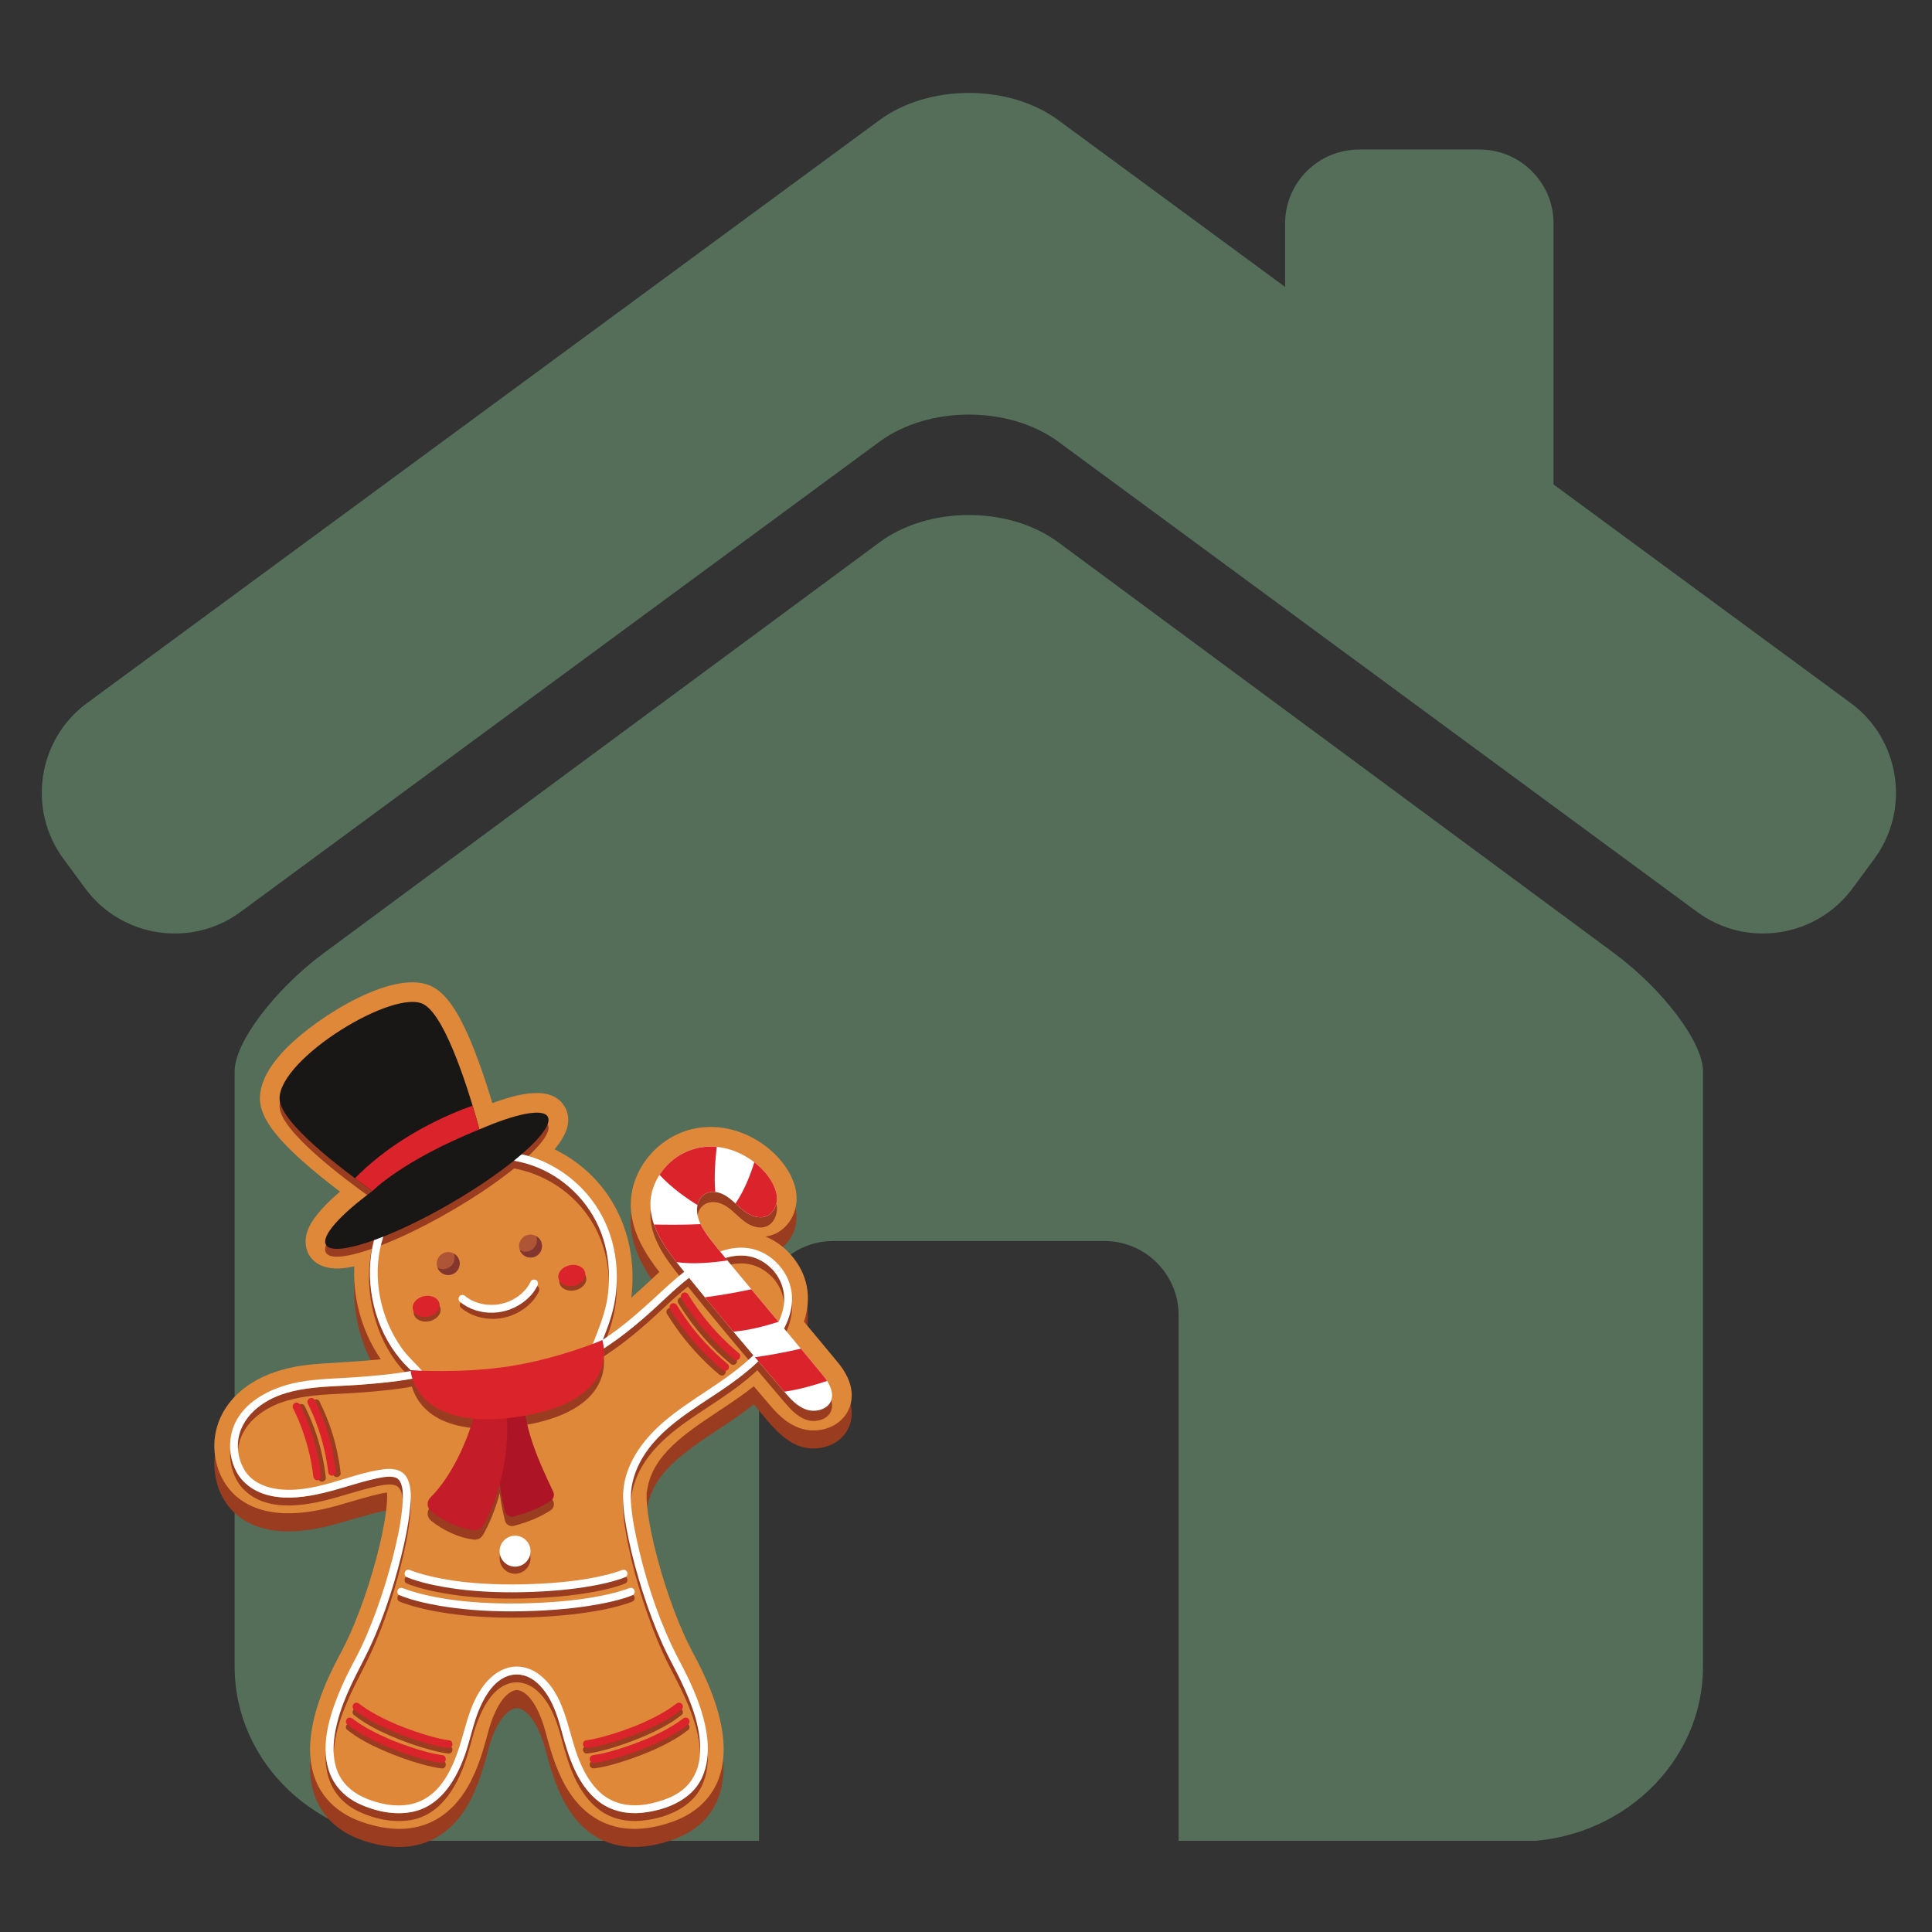 <svg xmlns="http://www.w3.org/2000/svg" xmlns:xlink="http://www.w3.org/1999/xlink" width="500" zoomAndPan="magnify" viewBox="0 0 375 375" height="500" preserveAspectRatio="xMidYMid meet" version="1.0"><rect x="0" y="0" width="375" height="375" fill="#333333" stroke="none"/><defs><clipPath id="a0e3edc229"><path d="M 45 99 L 331 99 L 331 357.301 L 45 357.301 Z M 45 99 " clip-rule="nonzero"/></clipPath><clipPath id="6a71a8046a"><path d="M 41.598 222.238 L 165.32 222.238 L 165.32 358.5 L 41.598 358.5 Z M 41.598 222.238 " clip-rule="nonzero"/></clipPath><clipPath id="a228802687"><path d="M 41.598 218.73 L 165.32 218.73 L 165.32 355 L 41.598 355 Z M 41.598 218.73 " clip-rule="nonzero"/></clipPath></defs><path fill="#546e5a" d="M 359.262 136.488 L 301.543 94.031 L 301.543 43.387 C 301.543 35.445 295.098 29.023 287.172 29.023 L 263.809 29.023 C 255.871 29.023 249.438 35.457 249.438 43.387 L 249.438 55.691 L 205.426 23.324 C 195.879 16.281 180.246 16.281 170.695 23.324 L 16.863 136.488 C 7.312 143.52 5.254 157.094 12.285 166.652 L 16.535 172.422 C 23.555 181.984 37.129 184.051 46.668 177.023 L 170.695 85.742 C 180.246 78.715 195.879 78.715 205.426 85.742 L 329.445 177.023 C 338.996 184.051 352.559 181.973 359.578 172.422 L 363.84 166.652 C 370.859 157.094 368.801 143.52 359.262 136.488 Z M 359.262 136.488 " fill-opacity="1" fill-rule="nonzero"/><g clip-path="url(#a0e3edc229)"><path fill="#546e5a" d="M 313.242 184.965 L 205.395 105.258 C 195.855 98.203 180.27 98.203 170.73 105.258 L 62.883 184.965 C 53.348 192.016 45.543 202.328 45.543 207.918 L 45.543 323.48 C 45.543 342.238 61.625 357.457 81.477 357.457 L 147.336 357.457 L 147.336 255.234 C 147.336 247.34 153.805 240.883 161.699 240.883 L 214.402 240.883 C 222.297 240.883 228.766 247.34 228.766 255.234 L 228.766 357.457 L 294.637 357.457 C 314.477 357.457 330.551 342.238 330.551 323.48 L 330.551 207.918 C 330.562 202.328 322.777 192.016 313.242 184.965 Z M 313.242 184.965 " fill-opacity="1" fill-rule="nonzero"/></g><g clip-path="url(#6a71a8046a)"><path fill="#9a3c20" d="M 105.871 225.805 C 94.445 221.164 80.375 225.406 73.363 235.379 C 66.949 244.5 67.266 257.617 73.91 267.34 C 68.934 267.863 63.957 268.043 60.961 268.297 C 46.023 269.566 40.293 278.668 41.848 286.742 C 42.465 289.945 44.055 292.598 46.445 294.414 C 48.91 296.285 52.121 297.238 55.996 297.238 C 58.828 297.238 62.055 296.723 65.594 295.707 C 66.367 295.484 67.105 295.27 67.801 295.066 C 71.02 294.137 73.637 293.379 75.117 293.215 C 75.27 294.871 74.852 299.203 73.031 306.031 C 71.191 312.918 68.609 319.777 66.117 324.379 C 63.996 328.297 62.488 331.789 61.5 335.047 C 59.844 340.52 59.754 345.203 61.227 348.969 C 62.285 351.668 64.738 355.293 70.418 357.219 C 72.93 358.066 75.312 358.5 77.5 358.5 C 82.652 358.5 86.98 356.105 90.016 351.574 C 92.34 348.113 93.621 343.965 94.664 340 C 96.016 334.871 98.121 331.727 100.324 331.543 C 102.523 331.727 104.633 334.871 105.98 340 C 107.023 343.965 108.309 348.113 110.633 351.574 C 114.797 357.789 121.422 360.203 130.227 357.219 C 140.156 353.852 142.176 345.055 139.148 335.047 C 136.262 325.516 132.098 322.812 127.617 306.031 C 125.59 298.445 125.301 293.941 125.598 292.762 L 125.637 292.609 L 125.664 292.457 C 127.188 283.406 138.395 278.93 146.312 272.582 C 149.836 276.727 152.828 281.152 157.926 281.152 C 157.859 281.172 162.426 281.324 164.516 277.52 C 165.266 276.152 166.164 273.293 163.754 269.496 C 163.582 269.227 163.414 268.969 163.125 268.59 C 162.957 268.367 162.781 268.141 162.598 267.922 L 162.473 267.77 C 162.027 267.223 161.352 266.41 160.234 265.07 C 159.719 264.449 156.785 260.926 156.051 260.043 C 158.75 251.922 153.688 245.59 148.602 243.531 C 152.629 242.957 155.258 238.926 154.48 234.625 L 154.477 234.605 C 154.441 234.426 154.402 234.238 154.359 234.059 C 154.277 233.742 154.289 233.766 154.203 233.488 C 154.129 233.238 154.051 233.016 153.969 232.801 C 153.898 232.609 153.828 232.441 153.773 232.312 C 153.656 232.039 153.574 231.875 153.461 231.645 C 150.277 225.336 142.363 221.043 134.836 222.559 C 133.812 222.762 132.793 223.086 131.766 223.535 C 131.703 223.574 128.301 224.91 125.656 228.289 C 125.641 228.312 125.465 228.539 125.34 228.711 C 125.223 228.867 125.141 228.984 125.043 229.133 C 120.125 236.312 122.676 243.516 127.98 250.41 C 126.949 251.344 124.473 253.48 121.844 255.793 C 123.434 243.105 118.004 230.734 105.871 225.805 " fill-opacity="1" fill-rule="nonzero"/></g><path fill="#df8839" d="M 59.898 238.379 C 58.207 242.191 60.242 246.215 65.395 246.215 C 65.379 246.219 72.402 246.695 89.27 236.945 C 95.234 233.496 100.598 229.746 104.363 226.387 C 107.844 223.281 111.945 218.875 109.613 214.836 C 107.086 210.445 100.344 212.379 95.562 214.109 C 94.656 211.07 93.52 207.57 92.23 204.258 C 89.48 197.164 87 193.281 84.195 191.66 C 76.988 187.496 61.582 197.402 55.703 203.328 C 52.199 206.859 50.43 210.203 50.453 213.262 C 50.473 216.539 53 220.254 58.648 225.309 C 61.016 227.43 63.625 229.504 66 231.297 C 63.848 233.141 61.043 235.797 59.898 238.379 " fill-opacity="1" fill-rule="nonzero"/><g clip-path="url(#a228802687)"><path fill="#df8839" d="M 105.871 222.297 C 102.805 221.051 99.504 220.422 96.059 220.422 C 87.027 220.422 78.332 224.805 73.363 231.867 C 66.949 240.992 67.266 254.105 73.91 263.832 C 70.734 264.164 67.535 264.359 64.898 264.523 C 63.367 264.617 62.047 264.695 60.961 264.789 C 51.453 265.594 46.699 269.41 44.387 272.469 C 42.016 275.602 41.117 279.426 41.848 283.234 C 42.465 286.438 44.055 289.09 46.445 290.906 C 48.91 292.777 52.121 293.727 55.996 293.727 C 58.828 293.727 62.055 293.211 65.594 292.199 C 66.367 291.977 67.105 291.762 67.801 291.559 C 71.02 290.629 73.637 289.867 75.117 289.707 C 75.27 291.363 74.852 295.695 73.031 302.52 C 71.191 309.406 68.609 316.266 66.117 320.867 C 63.996 324.789 62.488 328.277 61.5 331.539 C 59.844 337.012 59.754 341.695 61.227 345.461 C 62.285 348.16 64.738 351.781 70.418 353.707 C 72.93 354.559 75.312 354.988 77.5 354.988 C 82.652 354.988 86.98 352.598 90.016 348.066 C 92.34 344.602 93.621 340.457 94.664 336.488 C 96.016 331.359 98.121 328.219 100.324 328.031 C 102.523 328.219 104.633 331.359 105.98 336.488 C 107.023 340.457 108.309 344.602 110.633 348.066 C 113.668 352.598 117.996 354.988 123.145 354.988 C 125.336 354.988 127.719 354.559 130.227 353.707 C 135.906 351.781 138.359 348.16 139.418 345.461 C 140.895 341.695 140.805 337.012 139.148 331.539 C 138.16 328.277 136.648 324.789 134.527 320.867 C 132.039 316.266 129.453 309.406 127.617 302.52 C 125.59 294.938 125.301 290.43 125.598 289.254 L 125.637 289.102 L 125.664 288.945 C 126.777 282.344 132.984 278.219 139.559 273.848 C 141.852 272.324 144.215 270.754 146.312 269.07 C 146.352 269.117 146.785 269.625 146.785 269.625 C 147.785 270.805 148.66 271.832 149.082 272.324 L 149.324 272.609 C 150.473 273.953 152.395 276.203 155.234 277.195 C 156.09 277.492 156.996 277.645 157.926 277.645 C 157.93 277.645 157.93 277.645 157.93 277.645 C 160.762 277.645 163.285 276.25 164.516 274.008 C 165.266 272.641 166.164 269.785 163.754 265.988 C 163.582 265.715 163.414 265.461 163.125 265.082 C 162.957 264.855 162.781 264.633 162.598 264.41 L 162.473 264.262 C 162.027 263.711 161.352 262.902 160.234 261.562 C 159.719 260.941 156.785 257.418 156.051 256.535 C 157.621 251.812 156.766 247.297 153.555 243.617 C 152.121 241.977 150.449 240.77 148.602 240.02 C 149.223 239.93 149.82 239.762 150.395 239.508 C 153.004 238.348 154.699 235.5 154.617 232.422 C 154.613 232.297 154.605 232.168 154.598 232.031 C 154.594 231.984 154.59 231.941 154.586 231.891 C 154.578 231.812 154.57 231.734 154.559 231.656 L 154.559 231.641 C 154.555 231.598 154.547 231.555 154.539 231.504 L 154.535 231.469 C 154.527 231.402 154.516 231.336 154.508 231.277 C 154.5 231.227 154.488 231.176 154.48 231.113 L 154.477 231.098 C 154.465 231.031 154.453 230.969 154.441 230.914 C 154.43 230.855 154.418 230.797 154.402 230.738 L 154.398 230.711 C 154.387 230.656 154.371 230.602 154.359 230.547 L 154.312 230.355 C 154.297 230.297 154.281 230.238 154.262 230.172 C 154.246 230.109 154.227 230.051 154.211 229.996 L 154.203 229.977 C 154.188 229.926 154.172 229.875 154.156 229.82 C 154.137 229.762 154.117 229.703 154.098 229.645 C 154.078 229.59 154.059 229.535 154.035 229.473 C 154.016 229.414 153.996 229.359 153.969 229.293 L 153.965 229.277 C 153.945 229.23 153.93 229.184 153.91 229.141 C 153.887 229.078 153.859 229.016 153.832 228.945 C 153.832 228.945 153.789 228.836 153.773 228.805 C 153.746 228.738 153.715 228.672 153.688 228.609 C 153.664 228.559 153.641 228.508 153.621 228.469 C 153.594 228.406 153.562 228.344 153.531 228.273 L 153.461 228.133 C 153.43 228.07 153.398 228.008 153.363 227.941 L 153.301 227.824 C 153.262 227.758 153.227 227.691 153.191 227.621 L 153.121 227.5 C 153.082 227.434 153.043 227.367 153.008 227.305 L 152.938 227.191 C 152.895 227.121 152.855 227.055 152.816 226.996 L 152.746 226.883 C 152.699 226.812 152.652 226.742 152.605 226.668 L 152.551 226.586 C 152.5 226.512 152.449 226.438 152.398 226.363 L 152.348 226.293 C 152.293 226.215 152.238 226.137 152.184 226.066 L 152.141 226.008 C 152.078 225.926 152.02 225.844 151.949 225.758 L 151.93 225.727 C 151.863 225.645 151.793 225.559 151.723 225.473 L 151.703 225.445 C 148.684 221.738 144.117 219.258 139.48 218.812 C 139.301 218.797 139.117 218.785 138.941 218.773 L 138.867 218.77 C 138.703 218.758 138.535 218.75 138.371 218.746 L 138.316 218.746 C 138.191 218.742 138.062 218.742 137.938 218.742 C 136.895 218.742 135.848 218.844 134.836 219.047 C 133.91 219.234 132.984 219.516 132.082 219.891 C 131.977 219.934 131.871 219.98 131.766 220.023 L 131.66 220.07 C 129.332 221.109 127.254 222.742 125.656 224.781 C 125.633 224.812 125.574 224.891 125.574 224.891 C 125.492 224.996 125.414 225.102 125.34 225.199 C 125.281 225.285 125.219 225.367 125.16 225.449 C 125.16 225.449 125.074 225.574 125.043 225.621 C 124.969 225.73 124.891 225.84 124.82 225.953 C 123.215 228.43 122.387 231.211 122.434 234 C 122.461 235.621 122.766 237.277 123.34 238.926 C 123.402 239.113 123.473 239.305 123.551 239.508 L 123.578 239.578 C 123.648 239.758 123.723 239.938 123.797 240.113 L 123.82 240.172 C 123.973 240.527 124.145 240.895 124.32 241.254 L 124.336 241.281 L 124.363 241.336 C 124.449 241.508 124.535 241.676 124.625 241.844 L 124.652 241.898 C 124.746 242.07 124.84 242.242 124.938 242.414 L 124.973 242.473 C 125.16 242.805 125.359 243.141 125.57 243.477 L 125.586 243.508 C 125.684 243.66 125.785 243.816 125.883 243.973 L 125.918 244.023 C 126.223 244.488 126.555 244.973 126.906 245.465 L 126.938 245.508 C 127.039 245.648 127.141 245.785 127.238 245.922 L 127.281 245.977 C 127.5 246.273 127.73 246.578 127.98 246.902 C 127.723 247.137 127.465 247.371 127.211 247.613 C 125.371 249.34 123.836 250.734 122.527 251.887 C 122.535 251.816 122.547 251.746 122.555 251.676 C 124.082 238.562 117.531 227.031 105.871 222.297 " fill-opacity="1" fill-rule="nonzero"/></g><path fill="#9a3c20" d="M 63.27 243.148 C 64.688 245.609 75.477 242.039 87.363 235.168 C 99.25 228.297 107.734 220.73 106.316 218.266 C 105.352 216.594 100.07 217.703 93.059 220.738 C 91.301 214.309 86.73 199.055 82.293 196.492 C 76.645 193.227 54.211 206.934 54.262 214.762 C 54.293 219.422 66.695 228.734 72.293 232.699 C 66.004 237.34 62.289 241.453 63.27 243.148 " fill-opacity="1" fill-rule="nonzero"/><path fill="#9a3c20" d="M 116.906 261.949 C 116.906 261.949 108.777 265.43 99.199 266.977 C 89.766 268.5 79.688 267.781 79.688 267.781 C 79.688 267.781 80.129 276.082 91.852 277.188 C 90.359 282.516 87.246 288.836 83.535 292.508 C 82.773 293.262 82.844 294.516 83.684 295.184 C 86.051 297.066 89.035 298.484 91.977 298.832 C 92.684 298.914 93.375 298.578 93.73 297.961 C 95.043 295.699 96.176 292.871 97.008 289.805 C 97.227 291.605 97.559 293.391 98.008 295.145 C 98.207 295.914 98.988 296.375 99.75 296.168 C 102.344 295.461 104.746 294.57 106.895 293.133 C 107.477 292.746 107.676 291.984 107.375 291.355 C 105.105 286.609 102.898 281.715 101.98 276.602 C 120.793 273.266 116.906 261.949 116.906 261.949 " fill-opacity="1" fill-rule="nonzero"/><path fill="#9a3c20" d="M 120.719 305.973 C 120.691 305.98 120.668 305.992 120.645 306.004 C 120.574 306.035 120.656 306 120.719 305.973 " fill-opacity="1" fill-rule="nonzero"/><path fill="#9a3c20" d="M 111.902 307.984 C 111.93 307.98 111.922 307.98 111.902 307.984 " fill-opacity="1" fill-rule="nonzero"/><path fill="#9a3c20" d="M 78.629 306.277 C 78.453 306.609 78.512 307.145 78.902 307.32 C 79.211 307.461 79.531 307.582 79.852 307.695 C 80.633 307.973 81.43 308.207 82.23 308.414 C 83.551 308.762 84.891 309.039 86.238 309.27 C 88.164 309.598 90.105 309.836 92.055 310 C 94.52 310.207 96.996 310.293 99.469 310.289 C 102.066 310.281 104.664 310.184 107.254 309.988 C 109.297 309.832 111.332 309.609 113.355 309.301 C 114.77 309.086 116.176 308.828 117.566 308.5 C 118.434 308.297 119.297 308.066 120.145 307.793 C 120.5 307.676 120.852 307.559 121.191 307.414 C 121.266 307.383 121.34 307.352 121.414 307.32 C 121.777 307.156 121.891 306.598 121.688 306.277 C 121.457 305.922 121.086 305.84 120.719 305.973 C 120.656 306 120.574 306.035 120.645 306.004 C 120.668 305.992 120.691 305.98 120.719 305.973 C 120.754 305.957 120.789 305.941 120.777 305.945 C 120.734 305.961 120.691 305.98 120.648 306 C 120.473 306.07 120.293 306.133 120.113 306.195 C 119.395 306.445 118.66 306.652 117.926 306.844 C 116.684 307.16 115.426 307.418 114.164 307.633 C 113.762 307.703 113.355 307.77 112.953 307.832 C 112.734 307.863 112.52 307.895 112.305 307.926 C 112.203 307.941 112.098 307.953 111.996 307.969 C 111.945 307.977 111.891 307.984 111.84 307.988 C 111.871 307.988 111.891 307.984 111.902 307.984 C 111.922 307.98 111.93 307.98 111.902 307.984 C 111.875 307.988 111.82 307.992 111.777 307.996 C 110.793 308.129 109.809 308.238 108.82 308.328 C 106.383 308.559 103.934 308.684 101.488 308.738 C 98.914 308.793 96.34 308.758 93.77 308.598 C 92.68 308.531 91.594 308.441 90.508 308.328 C 90.02 308.277 89.527 308.219 89.039 308.156 C 88.93 308.145 88.824 308.129 88.715 308.113 C 88.711 308.113 88.707 308.113 88.703 308.113 C 88.848 308.133 88.586 308.098 88.703 308.113 C 88.641 308.105 88.582 308.098 88.52 308.09 C 88.297 308.059 88.074 308.027 87.852 307.992 C 86.379 307.77 84.914 307.496 83.465 307.152 C 82.535 306.93 81.613 306.676 80.707 306.379 C 80.445 306.289 80.188 306.199 79.93 306.102 C 79.848 306.07 79.766 306.039 79.684 306.008 C 79.656 305.996 79.625 305.984 79.598 305.973 C 79.539 305.949 79.562 305.957 79.602 305.977 C 79.625 305.984 79.648 305.992 79.672 306.004 C 79.684 306.008 79.699 306.016 79.715 306.02 C 79.719 306.023 79.723 306.023 79.719 306.023 C 79.715 306.023 79.715 306.023 79.715 306.02 C 79.695 306.016 79.641 305.992 79.602 305.977 C 79.25 305.848 78.82 305.91 78.629 306.277 " fill-opacity="1" fill-rule="nonzero"/><path fill="#9a3c20" d="M 88.703 308.113 C 88.586 308.098 88.848 308.133 88.703 308.113 " fill-opacity="1" fill-rule="nonzero"/><path fill="#9a3c20" d="M 79.672 306.004 C 79.648 305.992 79.625 305.984 79.602 305.977 C 79.641 305.992 79.695 306.016 79.715 306.02 C 79.699 306.016 79.684 306.008 79.672 306.004 " fill-opacity="1" fill-rule="nonzero"/><path fill="#9a3c20" d="M 122.121 309.477 C 122.094 309.488 122.07 309.496 122.047 309.508 C 121.973 309.539 122.055 309.504 122.121 309.477 " fill-opacity="1" fill-rule="nonzero"/><path fill="#9a3c20" d="M 87.926 311.766 C 87.828 311.754 88.059 311.785 87.926 311.766 " fill-opacity="1" fill-rule="nonzero"/><path fill="#9a3c20" d="M 77.227 309.781 C 77.051 310.113 77.109 310.652 77.5 310.828 C 77.828 310.973 78.164 311.102 78.504 311.219 C 79.336 311.516 80.184 311.766 81.039 311.988 C 82.449 312.359 83.879 312.656 85.316 312.898 C 87.367 313.25 89.438 313.504 91.512 313.68 C 94.141 313.898 96.781 313.992 99.422 313.984 C 102.195 313.98 104.965 313.875 107.73 313.664 C 109.906 313.5 112.074 313.262 114.23 312.934 C 115.738 312.707 117.238 312.43 118.723 312.078 C 119.648 311.863 120.57 311.617 121.477 311.324 C 121.852 311.203 122.227 311.074 122.59 310.922 C 122.664 310.891 122.742 310.859 122.812 310.828 C 123.18 310.664 123.293 310.102 123.086 309.781 C 122.859 309.43 122.488 309.344 122.121 309.477 C 122.055 309.504 121.973 309.539 122.047 309.508 C 122.07 309.496 122.094 309.488 122.121 309.477 C 122.156 309.465 122.184 309.449 122.176 309.453 C 122.129 309.469 122.086 309.492 122.039 309.508 C 121.848 309.586 121.66 309.652 121.469 309.719 C 120.699 309.984 119.918 310.207 119.133 310.41 C 117.809 310.75 116.465 311.023 115.117 311.254 C 114.688 311.328 114.258 311.398 113.824 311.465 C 113.594 311.5 113.363 311.531 113.133 311.566 C 113.023 311.582 112.914 311.598 112.805 311.609 C 112.75 311.621 112.695 311.629 112.637 311.633 C 112.812 311.613 112.633 311.633 112.559 311.645 C 111.508 311.781 110.457 311.898 109.402 311.996 C 106.801 312.242 104.188 312.375 101.574 312.434 C 98.832 312.492 96.082 312.457 93.34 312.285 C 92.18 312.215 91.02 312.121 89.863 311.996 C 89.34 311.941 88.816 311.879 88.293 311.816 C 88.176 311.801 88.062 311.785 87.945 311.77 C 87.938 311.77 87.93 311.766 87.926 311.766 C 88.059 311.785 87.828 311.754 87.926 311.766 C 87.926 311.766 87.922 311.766 87.922 311.766 C 87.855 311.758 87.789 311.75 87.727 311.738 C 87.488 311.707 87.25 311.672 87.012 311.637 C 85.441 311.398 83.875 311.109 82.332 310.738 C 81.34 310.5 80.355 310.234 79.387 309.914 C 79.109 309.82 78.832 309.723 78.555 309.621 C 78.469 309.586 78.383 309.555 78.293 309.52 C 78.266 309.508 78.234 309.492 78.203 309.48 C 78.145 309.457 78.164 309.465 78.199 309.48 C 78.223 309.488 78.246 309.5 78.27 309.508 C 78.281 309.516 78.297 309.52 78.312 309.527 C 78.32 309.531 78.32 309.531 78.32 309.531 C 78.316 309.531 78.316 309.527 78.312 309.527 C 78.293 309.52 78.234 309.496 78.199 309.48 C 77.848 309.352 77.418 309.418 77.227 309.781 " fill-opacity="1" fill-rule="nonzero"/><path fill="#9a3c20" d="M 78.27 309.508 C 78.246 309.5 78.223 309.488 78.199 309.48 C 78.234 309.496 78.293 309.52 78.312 309.527 C 78.297 309.52 78.281 309.516 78.27 309.508 " fill-opacity="1" fill-rule="nonzero"/><path fill="#9a3c20" d="M 141.109 234.234 C 142.371 235.074 143.367 236.266 144.594 237.152 C 145.82 238.043 147.461 238.617 148.848 238.004 C 150.141 237.43 150.848 235.926 150.809 234.512 C 150.68 229.914 143.414 223.199 135.582 224.773 C 130.43 225.809 126.156 230.66 126.246 235.922 C 126.32 240.414 129.199 244.316 132 247.832 C 138.504 256.004 145.277 263.957 152.047 271.91 C 153.305 273.391 154.656 274.934 156.492 275.574 C 159.469 276.617 164.117 274.195 159.668 268.832 C 142.863 248.578 140.441 245.918 137.195 241.598 C 132.824 235.781 136.746 231.328 141.109 234.234 " fill-opacity="1" fill-rule="nonzero"/><path fill="#9a3c20" d="M 102.973 302.453 C 102.973 300.797 101.629 299.449 99.973 299.449 C 98.316 299.449 96.973 300.797 96.973 302.453 C 96.973 304.113 98.316 305.461 99.973 305.461 C 101.629 305.461 102.973 304.113 102.973 302.453 " fill-opacity="1" fill-rule="nonzero"/><path fill="#ffffff" d="M 102.973 301.082 C 102.973 299.422 101.629 298.078 99.973 298.078 C 98.316 298.078 96.973 299.422 96.973 301.082 C 96.973 302.742 98.316 304.086 99.973 304.086 C 101.629 304.086 102.973 302.742 102.973 301.082 " fill-opacity="1" fill-rule="nonzero"/><path fill="#ad1426" d="M 99.75 294.336 C 102.344 293.629 104.746 292.738 106.895 291.301 C 107.477 290.914 107.676 290.152 107.375 289.523 C 104.441 283.387 101.602 277 101.535 270.219 L 96.973 270.219 L 96.699 282.465 C 96.66 286.117 97.105 289.773 98.008 293.312 C 98.207 294.082 98.988 294.547 99.75 294.336 " fill-opacity="1" fill-rule="nonzero"/><path fill="#c41c28" d="M 91.977 297 C 92.684 297.086 93.375 296.746 93.73 296.129 C 97.137 290.258 99.352 280.574 98.117 272.828 L 92.574 272.145 C 91.652 277.895 88.031 286.23 83.535 290.68 C 82.773 291.434 82.844 292.688 83.684 293.352 C 86.051 295.238 89.035 296.656 91.977 297 " fill-opacity="1" fill-rule="nonzero"/><path fill="#9a3c20" d="M 150.148 248.195 C 150.801 248.934 151.875 247.848 151.227 247.117 C 150.586 246.371 149.512 247.453 150.148 248.195 " fill-opacity="1" fill-rule="nonzero"/><path fill="#9a3c20" d="M 81.156 267.367 C 80.723 267.457 80.285 267.539 79.848 267.621 C 80.18 267.953 80.508 268.289 80.82 268.641 C 80.934 268.215 81.047 267.793 81.156 267.367 " fill-opacity="1" fill-rule="nonzero"/><path fill="#9a3c20" d="M 116.195 263.75 C 116.449 263.02 116.727 262.297 117.008 261.574 C 116.363 262.012 115.715 262.445 115.074 262.887 C 115.449 263.176 115.82 263.465 116.195 263.75 " fill-opacity="1" fill-rule="nonzero"/><path fill="#9a3c20" d="M 119.633 251.715 C 119.93 248.027 119.516 244.25 118.27 240.758 C 115.91 234.125 110.723 228.93 104.16 226.434 C 97.445 223.879 89.57 224.402 83.211 227.727 C 80.078 229.363 77.336 231.734 75.352 234.668 C 73.266 237.758 72.129 241.398 71.754 245.086 C 71.004 252.531 73.379 260.832 78.57 266.324 C 78.988 266.766 79.418 267.191 79.848 267.621 C 80.285 267.539 80.723 267.457 81.156 267.367 C 81.047 267.793 80.934 268.215 80.82 268.641 C 80.508 268.289 80.18 267.953 79.848 267.621 C 76.215 268.281 72.523 268.598 68.844 268.852 C 65.336 269.098 61.766 269.133 58.293 269.734 C 52.57 270.73 46.035 273.906 44.84 280.199 C 44.391 282.574 44.758 285.129 45.926 287.254 C 47.102 289.402 49.125 290.867 51.441 291.582 C 54.641 292.57 58.152 292.258 61.387 291.613 C 65.32 290.832 69.086 289.375 73.004 288.512 C 74.02 288.285 75.223 288.047 76.203 288.176 C 76.875 288.266 77.32 288.523 77.641 289.082 C 78.02 289.734 78.133 290.531 78.172 291.281 C 78.23 292.422 78.145 293.57 78.023 294.703 C 77.684 297.809 76.996 300.887 76.219 303.91 C 75.297 307.488 74.195 311.023 72.922 314.492 C 71.73 317.727 70.383 320.906 68.746 323.945 C 67.621 326.035 66.582 328.176 65.688 330.379 C 63.777 335.09 62.078 340.973 64.094 345.93 C 65.148 348.523 67.176 350.484 69.699 351.656 C 72.77 353.086 76.414 353.855 79.781 353.262 C 85.391 352.27 88.461 347.152 90.23 342.191 C 91.32 339.137 91.867 335.891 93.184 332.918 C 94.262 330.492 95.902 327.812 98.527 326.859 C 100.586 326.109 102.684 326.754 104.285 328.203 C 106.918 330.582 108.125 334.215 109.008 337.543 C 110.336 342.535 112.074 348.16 116.422 351.359 C 118.727 353.059 121.613 353.66 124.434 353.406 C 127.738 353.102 131.273 352.016 133.816 349.809 C 138.059 346.121 137.879 340.09 136.555 335.098 C 135.867 332.492 134.859 329.973 133.715 327.535 C 132.625 325.203 131.328 322.98 130.25 320.645 C 127.23 314.102 125.008 307.082 123.516 300.031 C 122.957 297.383 122.445 294.66 122.457 291.941 C 122.469 289.453 123.332 286.801 124.66 284.559 C 128.07 278.801 134.242 275.285 139.637 271.652 C 142.734 269.566 145.75 267.352 148.324 264.625 C 150.797 262 153.094 258.777 153.629 255.121 C 154.062 252.16 153.168 249.371 151.227 247.117 C 151.875 247.848 150.801 248.934 150.148 248.195 C 152.066 250.426 152.652 253.266 151.871 256.09 C 150.84 259.805 148.102 262.898 145.316 265.434 C 140.316 269.988 134.152 273 128.996 277.363 C 124.613 281.07 120.867 286.203 120.934 292.191 C 120.965 294.906 121.461 297.633 122.016 300.281 C 122.738 303.746 123.68 307.168 124.758 310.539 C 125.867 314 127.137 317.418 128.625 320.734 C 129.695 323.117 130.992 325.375 132.125 327.723 C 134.301 332.246 136.348 337.48 135.816 342.598 C 135.562 345.035 134.48 347.277 132.59 348.855 C 131.457 349.801 130.094 350.453 128.707 350.918 C 127.027 351.48 125.277 351.887 123.5 351.934 C 120.848 352.004 118.32 351.168 116.363 349.348 C 114.504 347.609 113.254 345.293 112.324 342.949 C 110.113 337.379 109.719 330.234 104.504 326.43 C 102.672 325.094 100.332 324.609 98.172 325.371 C 95.52 326.305 93.66 328.598 92.406 331.023 C 90.855 334.02 90.219 337.309 89.199 340.492 C 88.398 342.977 87.398 345.438 85.859 347.559 C 84.395 349.586 82.359 351.117 79.902 351.684 C 76.805 352.395 73.23 351.648 70.398 350.309 C 68.047 349.195 66.145 347.367 65.32 344.859 C 64.539 342.492 64.648 339.914 65.105 337.496 C 66.047 332.527 68.34 328.098 70.625 323.648 C 73.879 317.309 76.184 310.395 77.898 303.488 C 78.633 300.516 79.262 297.5 79.574 294.457 C 79.77 292.527 79.953 290.312 79.066 288.52 C 78.18 286.723 76.246 286.48 74.449 286.711 C 70.934 287.16 67.516 288.43 64.121 289.383 C 60.695 290.344 56.938 291.09 53.383 290.477 C 51.125 290.082 48.934 289.07 47.625 287.117 C 46.418 285.316 45.926 282.969 46.27 280.828 C 46.668 278.371 48.098 276.273 50.02 274.734 C 55.504 270.348 63.199 270.801 69.809 270.309 C 73.742 270.02 77.695 269.637 81.562 268.836 C 82.156 268.715 82.258 267.961 81.898 267.562 C 80.543 266.055 79.043 264.727 77.875 263.051 C 76.867 261.602 76.012 260.043 75.324 258.418 C 73.918 255.102 73.172 251.488 73.148 247.887 C 73.129 244.398 73.793 240.863 75.344 237.723 C 76.852 234.668 79.168 232.082 82.008 230.207 C 87.648 226.477 94.957 225.434 101.465 227.168 C 107.828 228.863 113.219 233.285 116.02 239.262 C 117.473 242.359 118.168 245.789 118.199 249.203 C 118.219 251.176 118.039 253.152 117.586 255.074 C 117.121 257.039 116.414 258.93 115.684 260.809 C 115.355 261.648 115.023 262.492 114.727 263.344 C 114.512 263.957 115.305 264.578 115.844 264.207 C 117.215 263.258 118.613 262.355 119.961 261.379 C 121.988 259.902 123.914 258.293 125.789 256.637 C 128.891 253.898 131.762 250.852 135.188 248.52 C 137.645 246.848 140.508 245.344 143.543 245.234 C 146.152 245.137 148.434 246.254 150.148 248.195 C 149.512 247.453 150.586 246.371 151.227 247.117 C 149.574 245.246 147.391 244.02 144.902 243.754 C 141.996 243.441 139.082 244.488 136.574 245.871 C 132.809 247.945 129.777 250.965 126.625 253.836 C 124.473 255.801 122.281 257.738 119.953 259.496 C 118.992 260.219 118.004 260.898 117.008 261.574 C 116.727 262.297 116.449 263.02 116.195 263.75 C 115.82 263.465 115.449 263.176 115.074 262.887 C 115.715 262.445 116.363 262.012 117.008 261.574 C 117.449 260.434 117.902 259.293 118.293 258.133 C 118.992 256.043 119.457 253.91 119.633 251.715 " fill-opacity="1" fill-rule="nonzero"/><path fill="#ffffff" d="M 81.156 265.84 C 80.723 265.93 80.285 266.016 79.848 266.094 C 80.176 266.43 80.508 266.766 80.82 267.117 C 80.934 266.691 81.047 266.266 81.156 265.84 " fill-opacity="1" fill-rule="nonzero"/><path fill="#ffffff" d="M 116.195 262.223 C 116.449 261.492 116.727 260.77 117.008 260.047 C 116.363 260.484 115.715 260.918 115.074 261.363 C 115.449 261.648 115.82 261.938 116.195 262.223 " fill-opacity="1" fill-rule="nonzero"/><path fill="#ffffff" d="M 119.617 250.379 C 119.934 246.742 119.559 243.012 118.383 239.551 C 116.164 233.023 111.219 227.836 104.879 225.191 C 98.258 222.434 90.504 223.113 84.199 226.402 C 81.062 228.039 78.301 230.352 76.18 233.188 C 73.93 236.199 72.543 239.809 72.031 243.527 C 70.992 251.051 73.367 259.34 78.645 264.879 C 79.039 265.289 79.445 265.691 79.848 266.094 C 80.285 266.016 80.723 265.93 81.156 265.84 C 81.047 266.266 80.934 266.691 80.82 267.117 C 80.508 266.766 80.176 266.43 79.848 266.094 C 76.215 266.754 72.523 267.07 68.844 267.328 C 65.336 267.574 61.766 267.605 58.293 268.211 C 52.57 269.203 46.035 272.383 44.84 278.672 C 44.391 281.051 44.758 283.602 45.926 285.73 C 47.102 287.875 49.125 289.34 51.441 290.055 C 54.641 291.043 58.152 290.73 61.387 290.086 C 65.32 289.305 69.086 287.852 73.004 286.984 C 74.02 286.762 75.223 286.52 76.203 286.652 C 76.875 286.742 77.32 287 77.641 287.559 C 78.02 288.211 78.133 289.008 78.172 289.754 C 78.23 290.895 78.145 292.043 78.023 293.18 C 77.684 296.285 76.996 299.359 76.219 302.383 C 75.297 305.961 74.195 309.496 72.922 312.965 C 71.73 316.203 70.383 319.379 68.746 322.418 C 67.621 324.512 66.582 326.648 65.688 328.852 C 63.777 333.566 62.078 339.449 64.094 344.406 C 65.148 346.996 67.176 348.957 69.699 350.133 C 72.77 351.562 76.414 352.332 79.781 351.734 C 85.391 350.742 88.461 345.625 90.23 340.668 C 91.32 337.609 91.867 334.363 93.184 331.391 C 94.262 328.965 95.902 326.289 98.527 325.332 C 100.586 324.582 102.684 325.23 104.285 326.676 C 106.918 329.059 108.125 332.688 109.008 336.02 C 110.336 341.012 112.074 346.633 116.422 349.836 C 118.727 351.531 121.613 352.137 124.434 351.879 C 127.738 351.578 131.273 350.488 133.816 348.281 C 138.059 344.594 137.879 338.566 136.555 333.574 C 135.867 330.965 134.859 328.445 133.715 326.008 C 132.625 323.68 131.328 321.453 130.25 319.117 C 127.23 312.574 125.008 305.555 123.516 298.508 C 122.957 295.859 122.445 293.133 122.457 290.418 C 122.469 287.926 123.332 285.273 124.66 283.031 C 128.07 277.273 134.242 273.758 139.637 270.129 C 142.734 268.043 145.75 265.824 148.324 263.098 C 150.797 260.473 153.094 257.25 153.629 253.598 C 154.062 250.637 153.168 247.844 151.227 245.59 C 151.875 246.324 150.801 247.406 150.148 246.668 C 152.066 248.898 152.652 251.738 151.871 254.566 C 150.84 258.277 148.102 261.375 145.316 263.91 C 140.316 268.461 134.152 271.473 128.996 275.836 C 124.613 279.547 120.867 284.676 120.934 290.668 C 120.965 293.383 121.461 296.109 122.016 298.758 C 122.738 302.223 123.68 305.641 124.758 309.012 C 125.867 312.473 127.137 315.891 128.625 319.207 C 129.695 321.59 130.992 323.848 132.125 326.199 C 134.301 330.723 136.348 335.953 135.816 341.07 C 135.562 343.512 134.48 345.75 132.59 347.328 C 131.457 348.273 130.094 348.926 128.707 349.391 C 127.027 349.953 125.277 350.363 123.5 350.41 C 120.848 350.477 118.32 349.645 116.363 347.82 C 114.504 346.082 113.254 343.766 112.324 341.422 C 110.113 335.852 109.719 328.711 104.504 324.906 C 102.672 323.57 100.332 323.082 98.172 323.844 C 95.52 324.777 93.66 327.074 92.406 329.5 C 90.855 332.492 90.219 335.785 89.199 338.965 C 88.398 341.449 87.398 343.91 85.859 346.035 C 84.395 348.059 82.359 349.594 79.902 350.156 C 76.805 350.867 73.23 350.121 70.398 348.781 C 68.047 347.668 66.145 345.84 65.32 343.332 C 64.539 340.969 64.648 338.391 65.105 335.969 C 66.047 331.004 68.34 326.57 70.625 322.121 C 73.879 315.781 76.184 308.867 77.898 301.961 C 78.633 298.992 79.262 295.977 79.574 292.93 C 79.77 291 79.953 288.785 79.066 286.992 C 78.18 285.195 76.246 284.953 74.449 285.184 C 70.934 285.637 67.516 286.902 64.121 287.859 C 60.695 288.82 56.938 289.566 53.383 288.949 C 51.125 288.559 48.934 287.547 47.625 285.594 C 46.418 283.789 45.926 281.441 46.27 279.301 C 46.668 276.848 48.098 274.746 50.02 273.211 C 55.504 268.82 63.199 269.273 69.809 268.785 C 73.742 268.492 77.695 268.113 81.562 267.312 C 82.156 267.188 82.258 266.434 81.898 266.035 C 80.566 264.555 79.09 263.254 77.934 261.613 C 76.887 260.121 75.988 258.512 75.285 256.824 C 73.914 253.531 73.227 249.949 73.316 246.379 C 73.496 239.285 76.996 232.781 82.953 228.898 C 88.551 225.246 95.738 223.98 102.191 225.855 C 108.387 227.66 113.562 232.227 116.195 238.113 C 117.559 241.164 118.195 244.523 118.203 247.859 C 118.207 249.848 118.008 251.828 117.535 253.758 C 117.066 255.68 116.363 257.531 115.648 259.371 C 115.332 260.184 115.016 260.996 114.727 261.82 C 114.512 262.43 115.305 263.051 115.844 262.68 C 117.215 261.734 118.613 260.832 119.961 259.852 C 121.988 258.379 123.914 256.766 125.789 255.109 C 128.891 252.371 131.762 249.324 135.188 246.992 C 137.645 245.32 140.508 243.816 143.543 243.707 C 146.152 243.613 148.434 244.727 150.148 246.668 C 149.512 245.93 150.586 244.844 151.227 245.59 C 149.574 243.719 147.391 242.496 144.902 242.227 C 141.996 241.918 139.082 242.965 136.574 244.344 C 132.809 246.422 129.777 249.441 126.625 252.312 C 124.473 254.273 122.281 256.215 119.953 257.973 C 118.992 258.695 118.004 259.375 117.008 260.047 C 116.727 260.77 116.449 261.492 116.195 262.223 C 115.82 261.938 115.449 261.648 115.074 261.363 C 115.715 260.918 116.363 260.484 117.008 260.047 C 117.438 258.938 117.875 257.832 118.258 256.703 C 118.953 254.645 119.43 252.543 119.617 250.379 " fill-opacity="1" fill-rule="nonzero"/><path fill="#ffffff" d="M 150.148 246.668 C 150.801 247.406 151.875 246.324 151.227 245.59 C 150.586 244.844 149.512 245.93 150.148 246.668 " fill-opacity="1" fill-rule="nonzero"/><path fill="#ffffff" d="M 141.109 232.25 C 142.371 233.09 143.367 234.281 144.594 235.172 C 145.82 236.062 147.461 236.637 148.848 236.02 C 150.141 235.445 150.848 233.945 150.809 232.527 C 150.68 227.93 143.414 221.215 135.582 222.789 C 130.43 223.824 126.156 228.676 126.246 233.938 C 126.32 238.434 129.199 242.332 132 245.848 C 138.504 254.02 145.277 261.973 152.047 269.926 C 153.305 271.41 154.656 272.953 156.492 273.594 C 159.469 274.633 164.117 272.211 159.668 266.852 C 142.863 246.594 140.441 243.934 137.195 239.613 C 132.824 233.797 136.746 229.344 141.109 232.25 " fill-opacity="1" fill-rule="nonzero"/><path fill="#db232b" d="M 155.453 261.773 C 152.324 262.52 149.055 263.074 146.535 263.441 C 148.629 265.914 151.852 269.699 152.219 270.129 C 155.301 269.695 158.473 268.738 160.535 268.031 C 160.059 267.277 160.016 267.262 155.453 261.773 " fill-opacity="1" fill-rule="nonzero"/><path fill="#db232b" d="M 145.836 250.242 C 142.504 250.977 139.145 251.496 136.816 251.809 C 138.648 254.043 140.492 256.262 142.344 258.473 C 145.383 258.234 148.715 257.336 151.113 256.562 C 149.016 254.047 147.285 251.977 145.836 250.242 " fill-opacity="1" fill-rule="nonzero"/><path fill="#db232b" d="M 141.188 244.652 C 138.301 241.145 136.691 239.152 135.973 237.605 C 132.359 237.777 128.918 237.727 126.938 237.672 C 127.852 240.301 129.547 242.715 131.305 244.973 C 134.461 245.449 138.336 245.082 141.188 244.652 " fill-opacity="1" fill-rule="nonzero"/><path fill="#db232b" d="M 128.016 228.031 C 130.418 230.656 133.531 232.766 135.375 233.898 C 135.727 232.18 137.105 231.164 138.84 231.363 C 138.562 228.605 138.852 224.98 139.117 222.613 C 134.406 222.16 130.332 224.461 128.016 228.031 " fill-opacity="1" fill-rule="nonzero"/><path fill="#db232b" d="M 148.848 236.02 C 150.141 235.445 150.848 233.945 150.809 232.527 C 150.746 230.32 149.039 227.621 146.41 225.586 C 145.773 227.68 144.609 230.852 142.762 233.598 C 143.355 234.141 143.941 234.699 144.594 235.172 C 145.82 236.062 147.461 236.637 148.848 236.02 " fill-opacity="1" fill-rule="nonzero"/><path fill="#191616" d="M 63.27 241.621 C 64.688 244.086 75.477 240.512 87.363 233.641 C 99.25 226.77 107.734 219.203 106.316 216.742 C 105.352 215.07 100.07 216.18 93.059 219.215 C 91.301 212.781 86.73 197.527 82.293 194.965 C 76.645 191.703 54.211 205.406 54.262 213.238 C 54.293 217.898 66.695 227.207 72.293 231.176 C 66.004 235.812 62.289 239.926 63.27 241.621 " fill-opacity="1" fill-rule="nonzero"/><path fill="#db232b" d="M 68.898 228.703 C 70.164 229.652 71.328 230.492 72.293 231.172 C 72.293 231.172 78.047 225.262 93.059 219.215 C 92.715 217.961 92.266 216.371 91.73 214.605 C 87.371 216.137 76.996 220.406 68.898 228.703 " fill-opacity="1" fill-rule="nonzero"/><path fill="#9a3c20" d="M 83.324 256.453 C 84.75 256.148 85.719 255.016 85.488 253.918 C 85.254 252.82 83.91 252.176 82.48 252.48 C 81.051 252.785 80.082 253.918 80.316 255.016 C 80.547 256.113 81.895 256.754 83.324 256.453 " fill-opacity="1" fill-rule="nonzero"/><path fill="#9a3c20" d="M 111.598 250.453 C 113.023 250.148 113.996 249.012 113.762 247.918 C 113.531 246.82 112.184 246.176 110.754 246.48 C 109.328 246.781 108.359 247.918 108.59 249.016 C 108.824 250.113 110.168 250.754 111.598 250.453 " fill-opacity="1" fill-rule="nonzero"/><path fill="#9a3c20" d="M 102.504 251.188 C 102.5 251.191 102.5 251.199 102.496 251.199 C 102.492 251.203 102.488 251.207 102.488 251.211 C 102.426 251.297 102.57 251.105 102.504 251.188 " fill-opacity="1" fill-rule="nonzero"/><path fill="#9a3c20" d="M 90.715 252.887 C 90.73 252.918 90.781 252.945 90.762 252.926 C 90.742 252.914 90.719 252.898 90.715 252.887 " fill-opacity="1" fill-rule="nonzero"/><path fill="#9a3c20" d="M 92.285 253.805 C 92.27 253.797 92.258 253.793 92.246 253.789 C 92.293 253.809 92.332 253.824 92.285 253.805 " fill-opacity="1" fill-rule="nonzero"/><path fill="#9a3c20" d="M 101.066 252.625 C 101.059 252.629 101.055 252.633 101.051 252.637 C 101.031 252.652 101.047 252.641 101.066 252.625 " fill-opacity="1" fill-rule="nonzero"/><path fill="#9a3c20" d="M 94.484 254.398 C 94.445 254.395 94.406 254.387 94.363 254.379 C 94.293 254.371 94.223 254.359 94.152 254.344 C 93.891 254.301 93.633 254.242 93.379 254.172 C 93.098 254.098 92.82 254.008 92.547 253.906 C 92.473 253.879 92.402 253.852 92.328 253.82 C 92.312 253.816 92.297 253.809 92.285 253.805 C 92.332 253.824 92.293 253.809 92.246 253.789 C 92.258 253.793 92.27 253.797 92.285 253.805 C 92.277 253.801 92.273 253.797 92.262 253.793 C 92.137 253.738 92.012 253.68 91.891 253.617 C 91.629 253.488 91.379 253.344 91.137 253.184 C 91.023 253.109 90.914 253.035 90.805 252.953 C 90.797 252.945 90.777 252.938 90.762 252.926 C 90.781 252.945 90.73 252.918 90.715 252.887 C 90.719 252.898 90.742 252.914 90.762 252.926 C 90.758 252.922 90.75 252.914 90.734 252.898 C 90.676 252.852 90.617 252.805 90.559 252.754 C 90.254 252.5 89.773 252.434 89.48 252.754 C 89.219 253.039 89.156 253.559 89.48 253.836 C 91.27 255.355 93.652 256.066 95.984 255.988 C 98.332 255.914 100.594 255.023 102.387 253.504 C 103.289 252.734 104.07 251.777 104.582 250.703 C 104.754 250.344 104.691 249.859 104.309 249.656 C 103.969 249.477 103.449 249.547 103.266 249.93 C 103.062 250.359 102.816 250.766 102.539 251.145 C 102.523 251.164 102.508 251.184 102.496 251.199 C 102.5 251.199 102.5 251.191 102.504 251.188 C 102.57 251.105 102.426 251.297 102.488 251.211 C 102.488 251.207 102.492 251.203 102.496 251.199 C 102.465 251.242 102.434 251.281 102.398 251.32 C 102.324 251.414 102.242 251.504 102.164 251.594 C 101.992 251.785 101.812 251.965 101.629 252.141 C 101.445 252.309 101.254 252.469 101.062 252.625 C 101.059 252.629 101.055 252.633 101.051 252.637 C 101.055 252.633 101.059 252.629 101.066 252.625 C 101.074 252.621 101.078 252.613 101.086 252.609 C 101.094 252.605 101.098 252.598 101.102 252.594 C 101.102 252.598 101.098 252.602 101.086 252.609 C 101.078 252.613 101.074 252.621 101.066 252.625 C 101.047 252.641 101.031 252.652 101.051 252.637 C 101.043 252.641 101.039 252.645 101.035 252.648 C 100.988 252.684 100.941 252.715 100.895 252.75 C 100.785 252.832 100.672 252.906 100.559 252.98 C 100.133 253.262 99.688 253.508 99.223 253.719 C 99.168 253.746 99.113 253.77 99.059 253.793 C 99.055 253.797 99.051 253.797 99.047 253.797 C 99.066 253.789 99.086 253.781 99.105 253.773 C 99.102 253.773 99 253.82 99.047 253.797 C 99.031 253.805 99.012 253.812 98.996 253.816 C 98.875 253.867 98.754 253.91 98.633 253.953 C 98.391 254.039 98.145 254.117 97.895 254.184 C 97.637 254.25 97.379 254.309 97.121 254.352 C 97.047 254.367 96.977 254.379 96.902 254.391 C 96.871 254.395 96.84 254.398 96.809 254.402 C 96.719 254.414 96.852 254.398 96.855 254.395 C 96.727 254.438 96.555 254.43 96.422 254.441 C 95.883 254.484 95.34 254.48 94.805 254.434 C 94.688 254.422 94.547 254.426 94.438 254.395 C 94.441 254.395 94.574 254.414 94.484 254.398 " fill-opacity="1" fill-rule="nonzero"/><path fill="#9a3c20" d="M 99.105 253.773 C 99.086 253.781 99.066 253.789 99.047 253.797 C 99 253.82 99.102 253.773 99.105 253.773 " fill-opacity="1" fill-rule="nonzero"/><path fill="#9a3c20" d="M 101.086 252.609 C 101.098 252.602 101.102 252.598 101.102 252.594 C 101.098 252.598 101.094 252.605 101.086 252.609 " fill-opacity="1" fill-rule="nonzero"/><path fill="#ae5535" d="M 87.461 247.43 C 88.66 247.176 89.43 245.992 89.176 244.789 C 88.918 243.586 87.738 242.816 86.535 243.074 C 85.336 243.328 84.566 244.512 84.82 245.715 C 85.078 246.918 86.258 247.684 87.461 247.43 " fill-opacity="1" fill-rule="nonzero"/><path fill="#ae5535" d="M 103.434 244.039 C 104.637 243.785 105.406 242.602 105.152 241.398 C 104.895 240.195 103.715 239.426 102.512 239.684 C 101.312 239.938 100.543 241.121 100.797 242.324 C 101.051 243.527 102.234 244.293 103.434 244.039 " fill-opacity="1" fill-rule="nonzero"/><path fill="#83362e" d="M 84.922 246.051 C 85.309 247.055 86.375 247.66 87.461 247.43 C 89.461 247.008 89.871 244.32 88.09 243.312 C 88.844 245.281 86.715 247.062 84.922 246.051 " fill-opacity="1" fill-rule="nonzero"/><path fill="#83362e" d="M 100.898 242.66 C 101.285 243.664 102.352 244.27 103.434 244.039 C 105.434 243.613 105.848 240.93 104.066 239.922 C 104.82 241.891 102.691 243.672 100.898 242.66 " fill-opacity="1" fill-rule="nonzero"/><path fill="#ffffff" d="M 92.031 252.609 C 92.02 252.605 92.004 252.598 91.992 252.594 C 92.039 252.617 92.078 252.633 92.031 252.609 " fill-opacity="1" fill-rule="nonzero"/><path fill="#ffffff" d="M 102.254 249.996 C 102.25 250 102.246 250.004 102.242 250.008 C 102.238 250.012 102.238 250.012 102.234 250.016 C 102.172 250.105 102.32 249.914 102.254 249.996 " fill-opacity="1" fill-rule="nonzero"/><path fill="#ffffff" d="M 90.461 251.691 C 90.477 251.723 90.527 251.754 90.508 251.73 C 90.488 251.719 90.469 251.703 90.461 251.691 " fill-opacity="1" fill-rule="nonzero"/><path fill="#ffffff" d="M 98.852 252.578 C 98.836 252.59 98.812 252.598 98.793 252.605 C 98.746 252.625 98.848 252.582 98.852 252.578 " fill-opacity="1" fill-rule="nonzero"/><path fill="#ffffff" d="M 100.836 251.414 C 100.844 251.406 100.848 251.402 100.852 251.402 C 100.844 251.406 100.84 251.41 100.836 251.414 " fill-opacity="1" fill-rule="nonzero"/><path fill="#ffffff" d="M 94.234 253.203 C 94.191 253.199 94.152 253.191 94.109 253.188 C 94.039 253.176 93.969 253.164 93.898 253.152 C 93.641 253.105 93.383 253.047 93.125 252.98 C 92.844 252.902 92.566 252.816 92.297 252.715 C 92.223 252.688 92.148 252.656 92.074 252.629 C 92.059 252.621 92.047 252.617 92.031 252.609 C 92.078 252.633 92.039 252.617 91.992 252.594 C 92.004 252.598 92.02 252.605 92.031 252.609 C 92.027 252.605 92.02 252.605 92.012 252.602 C 91.887 252.543 91.762 252.488 91.637 252.426 C 91.379 252.293 91.125 252.148 90.883 251.988 C 90.77 251.914 90.66 251.84 90.551 251.762 C 90.543 251.754 90.527 251.742 90.508 251.73 C 90.527 251.754 90.477 251.723 90.461 251.691 C 90.469 251.703 90.488 251.719 90.508 251.73 C 90.504 251.727 90.496 251.719 90.48 251.707 C 90.422 251.66 90.363 251.609 90.305 251.562 C 90 251.305 89.523 251.242 89.227 251.562 C 88.969 251.848 88.902 252.363 89.227 252.641 C 91.02 254.16 93.398 254.875 95.73 254.797 C 98.082 254.719 100.34 253.828 102.133 252.309 C 103.039 251.543 103.816 250.582 104.328 249.508 C 104.5 249.148 104.441 248.668 104.055 248.465 C 103.715 248.285 103.195 248.352 103.012 248.738 C 102.809 249.164 102.566 249.57 102.285 249.953 C 102.27 249.969 102.258 249.988 102.242 250.008 C 102.246 250.004 102.25 250 102.254 249.996 C 102.32 249.914 102.172 250.105 102.234 250.016 C 102.238 250.012 102.238 250.012 102.242 250.008 C 102.211 250.047 102.18 250.086 102.148 250.125 C 102.07 250.219 101.992 250.312 101.91 250.402 C 101.738 250.59 101.562 250.773 101.375 250.945 C 101.191 251.117 101.004 251.273 100.809 251.434 C 100.805 251.438 100.801 251.438 100.797 251.441 C 100.801 251.438 100.809 251.434 100.812 251.434 C 100.82 251.426 100.828 251.418 100.836 251.414 C 100.84 251.41 100.844 251.406 100.852 251.402 C 100.848 251.402 100.844 251.406 100.836 251.414 C 100.828 251.418 100.82 251.426 100.812 251.434 C 100.793 251.445 100.777 251.457 100.797 251.441 C 100.793 251.445 100.785 251.449 100.781 251.453 C 100.734 251.488 100.688 251.523 100.641 251.559 C 100.531 251.637 100.418 251.715 100.305 251.789 C 99.879 252.07 99.434 252.316 98.969 252.527 C 98.914 252.551 98.859 252.574 98.809 252.598 C 98.801 252.602 98.797 252.602 98.793 252.605 C 98.812 252.598 98.836 252.59 98.852 252.578 C 98.848 252.582 98.746 252.625 98.793 252.605 C 98.777 252.609 98.758 252.617 98.742 252.625 C 98.625 252.672 98.504 252.715 98.383 252.762 C 98.137 252.848 97.891 252.922 97.641 252.988 C 97.387 253.055 97.129 253.113 96.867 253.16 C 96.793 253.172 96.723 253.184 96.648 253.195 C 96.617 253.199 96.586 253.203 96.555 253.207 C 96.465 253.223 96.598 253.203 96.605 253.203 C 96.477 253.242 96.301 253.234 96.168 253.246 C 95.629 253.289 95.09 253.285 94.551 253.238 C 94.438 253.227 94.293 253.234 94.184 253.199 C 94.188 253.199 94.32 253.219 94.234 253.203 " fill-opacity="1" fill-rule="nonzero"/><path fill="#ffffff" d="M 100.812 251.434 C 100.809 251.434 100.801 251.438 100.797 251.441 C 100.777 251.457 100.793 251.445 100.812 251.434 " fill-opacity="1" fill-rule="nonzero"/><path fill="#db232b" d="M 83.133 255.559 C 84.562 255.254 85.531 254.117 85.297 253.023 C 85.066 251.926 83.719 251.281 82.293 251.586 C 80.863 251.887 79.895 253.023 80.125 254.121 C 80.359 255.219 81.703 255.859 83.133 255.559 " fill-opacity="1" fill-rule="nonzero"/><path fill="#db232b" d="M 111.406 249.555 C 112.836 249.254 113.805 248.117 113.574 247.02 C 113.34 245.926 111.996 245.281 110.566 245.582 C 109.137 245.887 108.168 247.023 108.398 248.121 C 108.633 249.215 109.98 249.859 111.406 249.555 " fill-opacity="1" fill-rule="nonzero"/><path fill="#db232b" d="M 101.199 274.906 C 120.902 271.746 116.906 260.117 116.906 260.117 C 116.906 260.117 108.777 263.602 99.199 265.145 C 89.766 266.668 79.688 265.949 79.688 265.949 C 79.688 265.949 80.336 278.25 101.199 274.906 " fill-opacity="1" fill-rule="nonzero"/><path fill="#ffffff" d="M 88.703 306.895 C 88.703 306.895 88.703 306.895 88.699 306.891 C 88.59 306.879 88.848 306.914 88.703 306.895 " fill-opacity="1" fill-rule="nonzero"/><path fill="#ffffff" d="M 120.719 304.754 C 120.691 304.762 120.668 304.773 120.645 304.781 C 120.574 304.812 120.656 304.781 120.719 304.754 " fill-opacity="1" fill-rule="nonzero"/><path fill="#ffffff" d="M 79.672 304.781 C 79.648 304.773 79.625 304.762 79.602 304.754 C 79.641 304.77 79.695 304.793 79.711 304.801 C 79.699 304.793 79.684 304.789 79.672 304.781 " fill-opacity="1" fill-rule="nonzero"/><path fill="#ffffff" d="M 78.629 305.055 C 78.453 305.391 78.512 305.926 78.902 306.102 C 79.211 306.238 79.531 306.359 79.852 306.473 C 80.633 306.75 81.43 306.984 82.23 307.195 C 83.551 307.539 84.891 307.816 86.238 308.047 C 88.164 308.379 90.105 308.617 92.055 308.781 C 94.52 308.984 96.996 309.074 99.469 309.066 C 102.066 309.059 104.664 308.965 107.254 308.766 C 109.297 308.613 111.332 308.391 113.355 308.082 C 114.77 307.867 116.176 307.605 117.566 307.281 C 118.434 307.074 119.297 306.848 120.145 306.57 C 120.5 306.457 120.852 306.336 121.191 306.191 C 121.266 306.164 121.34 306.133 121.414 306.102 C 121.777 305.938 121.891 305.375 121.688 305.055 C 121.457 304.699 121.086 304.617 120.719 304.754 C 120.656 304.781 120.574 304.812 120.645 304.781 C 120.668 304.773 120.691 304.762 120.719 304.754 C 120.754 304.738 120.789 304.723 120.777 304.727 C 120.734 304.742 120.691 304.762 120.648 304.777 C 120.473 304.848 120.293 304.914 120.113 304.977 C 119.395 305.223 118.66 305.434 117.926 305.621 C 116.684 305.938 115.426 306.195 114.164 306.414 C 113.762 306.484 113.355 306.547 112.953 306.609 C 112.734 306.645 112.52 306.676 112.305 306.703 C 112.203 306.719 112.098 306.734 111.996 306.746 C 111.945 306.754 111.891 306.766 111.84 306.77 C 111.871 306.766 111.891 306.766 111.906 306.762 C 111.922 306.762 111.93 306.762 111.906 306.762 C 111.875 306.766 111.82 306.773 111.777 306.777 C 110.793 306.906 109.809 307.016 108.82 307.109 C 106.383 307.336 103.934 307.465 101.488 307.516 C 98.914 307.57 96.34 307.535 93.77 307.379 C 92.68 307.312 91.594 307.223 90.508 307.109 C 90.02 307.055 89.527 307 89.039 306.938 C 88.93 306.922 88.824 306.91 88.715 306.895 C 88.711 306.895 88.707 306.895 88.699 306.891 C 88.703 306.895 88.703 306.895 88.703 306.895 C 88.848 306.914 88.59 306.879 88.699 306.891 C 88.641 306.883 88.582 306.875 88.52 306.867 C 88.297 306.836 88.074 306.805 87.852 306.77 C 86.379 306.551 84.914 306.277 83.465 305.93 C 82.535 305.707 81.613 305.457 80.707 305.156 C 80.445 305.07 80.188 304.98 79.93 304.883 C 79.848 304.852 79.766 304.82 79.684 304.785 C 79.656 304.777 79.625 304.762 79.598 304.754 C 79.539 304.73 79.562 304.738 79.602 304.754 C 79.625 304.762 79.648 304.773 79.672 304.781 C 79.684 304.789 79.699 304.793 79.711 304.801 C 79.719 304.805 79.723 304.805 79.719 304.801 C 79.715 304.801 79.715 304.801 79.711 304.801 C 79.695 304.793 79.641 304.77 79.602 304.754 C 79.25 304.625 78.82 304.688 78.629 305.055 " fill-opacity="1" fill-rule="nonzero"/><path fill="#ffffff" d="M 122.121 308.258 C 122.094 308.266 122.07 308.277 122.047 308.289 C 121.973 308.32 122.055 308.285 122.121 308.258 " fill-opacity="1" fill-rule="nonzero"/><path fill="#ffffff" d="M 87.926 310.547 C 87.824 310.531 88.059 310.562 87.926 310.547 " fill-opacity="1" fill-rule="nonzero"/><path fill="#ffffff" d="M 77.227 308.562 C 77.051 308.895 77.109 309.43 77.5 309.605 C 77.828 309.75 78.164 309.879 78.504 310 C 79.336 310.297 80.184 310.543 81.039 310.77 C 82.449 311.137 83.879 311.434 85.316 311.68 C 87.367 312.031 89.438 312.285 91.512 312.457 C 94.141 312.68 96.781 312.773 99.422 312.766 C 102.195 312.758 104.965 312.656 107.73 312.445 C 109.906 312.281 112.074 312.043 114.23 311.715 C 115.738 311.484 117.238 311.207 118.723 310.859 C 119.648 310.641 120.57 310.398 121.477 310.105 C 121.852 309.98 122.227 309.852 122.59 309.699 C 122.664 309.668 122.742 309.637 122.812 309.605 C 123.18 309.441 123.293 308.883 123.086 308.562 C 122.859 308.207 122.488 308.121 122.121 308.258 C 122.055 308.285 121.973 308.32 122.047 308.289 C 122.07 308.277 122.094 308.266 122.121 308.258 C 122.156 308.242 122.184 308.23 122.176 308.23 C 122.129 308.25 122.086 308.27 122.039 308.289 C 121.848 308.363 121.66 308.434 121.469 308.5 C 120.699 308.766 119.918 308.988 119.133 309.188 C 117.809 309.527 116.465 309.801 115.117 310.035 C 114.688 310.109 114.258 310.176 113.824 310.242 C 113.594 310.277 113.363 310.312 113.133 310.344 C 113.023 310.359 112.914 310.375 112.805 310.391 C 112.75 310.398 112.695 310.406 112.637 310.414 C 112.812 310.391 112.633 310.414 112.559 310.422 C 111.508 310.562 110.457 310.68 109.402 310.777 C 106.801 311.02 104.188 311.156 101.574 311.211 C 98.832 311.27 96.082 311.234 93.34 311.066 C 92.18 310.992 91.02 310.898 89.863 310.777 C 89.34 310.723 88.816 310.66 88.293 310.594 C 88.176 310.578 88.062 310.562 87.945 310.547 C 87.938 310.547 87.934 310.547 87.926 310.547 C 88.059 310.562 87.824 310.531 87.926 310.547 C 87.926 310.547 87.922 310.547 87.922 310.547 C 87.855 310.535 87.789 310.527 87.727 310.52 C 87.488 310.484 87.25 310.453 87.012 310.414 C 85.441 310.18 83.875 309.887 82.332 309.52 C 81.34 309.281 80.355 309.012 79.387 308.691 C 79.109 308.598 78.832 308.504 78.555 308.398 C 78.469 308.367 78.383 308.332 78.293 308.297 C 78.266 308.285 78.234 308.273 78.203 308.262 C 78.145 308.238 78.164 308.246 78.199 308.258 C 78.223 308.27 78.246 308.277 78.27 308.289 C 78.281 308.293 78.297 308.301 78.312 308.305 C 78.32 308.309 78.32 308.309 78.32 308.309 C 78.316 308.309 78.316 308.309 78.312 308.305 C 78.293 308.297 78.234 308.273 78.199 308.258 C 77.848 308.133 77.418 308.195 77.227 308.562 " fill-opacity="1" fill-rule="nonzero"/><path fill="#ffffff" d="M 78.27 308.289 C 78.246 308.277 78.223 308.27 78.199 308.258 C 78.234 308.273 78.293 308.297 78.312 308.305 C 78.297 308.301 78.281 308.293 78.27 308.289 " fill-opacity="1" fill-rule="nonzero"/><path fill="#9a3c20" d="M 58.844 275.902 C 58.852 275.922 58.859 275.938 58.867 275.953 C 58.852 275.918 58.844 275.902 58.844 275.902 " fill-opacity="1" fill-rule="nonzero"/><path fill="#9a3c20" d="M 61.633 286.098 C 61.625 286.043 61.629 286.066 61.633 286.105 C 61.637 286.125 61.637 286.129 61.633 286.098 " fill-opacity="1" fill-rule="nonzero"/><path fill="#9a3c20" d="M 59.125 272.891 C 58.949 272.535 58.414 272.406 58.082 272.617 C 57.719 272.855 57.617 273.277 57.809 273.66 C 58.02 274.082 58.223 274.504 58.414 274.93 C 58.504 275.121 58.59 275.312 58.672 275.504 C 58.719 275.609 58.766 275.719 58.812 275.824 C 58.824 275.852 58.836 275.879 58.844 275.902 C 58.844 275.902 58.852 275.918 58.867 275.953 C 58.859 275.938 58.852 275.922 58.844 275.902 C 58.848 275.902 58.891 276.008 58.898 276.031 C 59.254 276.883 59.578 277.746 59.875 278.621 C 60.461 280.352 60.93 282.125 61.273 283.922 C 61.371 284.414 61.457 284.91 61.531 285.402 C 61.551 285.531 61.57 285.656 61.59 285.785 C 61.598 285.84 61.605 285.898 61.613 285.957 C 61.613 285.973 61.629 286.066 61.633 286.105 C 61.629 286.066 61.625 286.043 61.633 286.098 C 61.637 286.129 61.637 286.125 61.633 286.105 C 61.637 286.145 61.645 286.207 61.645 286.203 C 61.656 286.273 61.664 286.344 61.672 286.414 C 61.688 286.551 61.707 286.691 61.723 286.828 C 61.766 287.223 62.039 287.613 62.484 287.59 C 62.859 287.574 63.293 287.254 63.246 286.828 C 62.82 283.07 61.902 279.387 60.477 275.883 C 60.062 274.871 59.613 273.871 59.125 272.891 " fill-opacity="1" fill-rule="nonzero"/><path fill="#9a3c20" d="M 61.723 275.012 C 61.727 275.027 61.734 275.043 61.742 275.062 C 61.727 275.023 61.723 275.012 61.723 275.012 " fill-opacity="1" fill-rule="nonzero"/><path fill="#9a3c20" d="M 64.508 285.203 C 64.5 285.152 64.504 285.172 64.508 285.211 C 64.512 285.23 64.512 285.234 64.508 285.203 " fill-opacity="1" fill-rule="nonzero"/><path fill="#9a3c20" d="M 62 272 C 61.824 271.641 61.289 271.512 60.957 271.727 C 60.594 271.961 60.496 272.387 60.684 272.77 C 60.895 273.188 61.098 273.609 61.289 274.035 C 61.379 274.227 61.465 274.418 61.547 274.609 C 61.594 274.719 61.641 274.824 61.688 274.934 C 61.699 274.957 61.711 274.984 61.723 275.012 C 61.723 275.012 61.727 275.023 61.742 275.062 C 61.734 275.043 61.727 275.027 61.723 275.012 C 61.723 275.012 61.766 275.117 61.773 275.137 C 62.129 275.988 62.453 276.852 62.75 277.727 C 63.336 279.461 63.805 281.234 64.152 283.031 C 64.246 283.523 64.332 284.016 64.406 284.512 C 64.426 284.637 64.445 284.766 64.465 284.891 C 64.473 284.949 64.48 285.008 64.488 285.062 C 64.492 285.078 64.504 285.172 64.508 285.211 C 64.504 285.172 64.5 285.152 64.508 285.203 C 64.512 285.234 64.512 285.23 64.508 285.211 C 64.516 285.254 64.523 285.312 64.523 285.312 C 64.531 285.379 64.539 285.449 64.547 285.52 C 64.566 285.656 64.582 285.797 64.598 285.938 C 64.641 286.332 64.914 286.719 65.359 286.699 C 65.734 286.68 66.168 286.359 66.121 285.938 C 65.695 282.18 64.777 278.492 63.352 274.992 C 62.938 273.977 62.488 272.977 62 272 " fill-opacity="1" fill-rule="nonzero"/><path fill="#db232b" d="M 57.934 275.629 C 57.941 275.645 57.949 275.664 57.957 275.68 C 57.938 275.641 57.934 275.629 57.934 275.629 " fill-opacity="1" fill-rule="nonzero"/><path fill="#db232b" d="M 60.719 285.824 C 60.715 285.77 60.715 285.793 60.723 285.828 C 60.723 285.848 60.723 285.855 60.719 285.824 " fill-opacity="1" fill-rule="nonzero"/><path fill="#db232b" d="M 58.215 272.617 C 58.035 272.258 57.5 272.129 57.172 272.344 C 56.805 272.578 56.707 273.004 56.898 273.387 C 57.105 273.805 57.309 274.227 57.504 274.652 C 57.59 274.844 57.676 275.035 57.762 275.23 C 57.809 275.336 57.855 275.445 57.898 275.551 C 57.91 275.578 57.922 275.602 57.934 275.629 C 57.934 275.629 57.938 275.641 57.957 275.68 C 57.949 275.664 57.941 275.645 57.934 275.629 C 57.934 275.629 57.977 275.734 57.988 275.754 C 58.34 276.605 58.668 277.473 58.961 278.344 C 59.547 280.078 60.016 281.852 60.363 283.648 C 60.457 284.141 60.543 284.633 60.621 285.129 C 60.641 285.254 60.656 285.383 60.676 285.508 C 60.684 285.566 60.691 285.625 60.699 285.684 C 60.703 285.699 60.715 285.793 60.723 285.828 C 60.715 285.793 60.715 285.77 60.719 285.824 C 60.723 285.855 60.723 285.848 60.723 285.828 C 60.727 285.871 60.734 285.934 60.734 285.93 C 60.742 286 60.75 286.066 60.762 286.137 C 60.777 286.277 60.793 286.414 60.809 286.555 C 60.855 286.949 61.129 287.336 61.57 287.316 C 61.945 287.301 62.383 286.977 62.332 286.555 C 61.906 282.797 60.992 279.109 59.562 275.609 C 59.148 274.598 58.703 273.598 58.215 272.617 " fill-opacity="1" fill-rule="nonzero"/><path fill="#db232b" d="M 63.598 284.93 C 63.59 284.875 63.59 284.898 63.598 284.938 C 63.598 284.957 63.602 284.961 63.598 284.93 " fill-opacity="1" fill-rule="nonzero"/><path fill="#db232b" d="M 60.809 274.734 C 60.816 274.754 60.824 274.77 60.832 274.785 C 60.816 274.75 60.809 274.734 60.809 274.734 " fill-opacity="1" fill-rule="nonzero"/><path fill="#db232b" d="M 61.09 271.723 C 60.91 271.367 60.375 271.238 60.047 271.449 C 59.68 271.688 59.582 272.113 59.773 272.492 C 59.98 272.914 60.184 273.336 60.379 273.762 C 60.465 273.953 60.551 274.145 60.637 274.336 C 60.684 274.441 60.73 274.551 60.777 274.656 C 60.785 274.684 60.797 274.711 60.809 274.734 C 60.809 274.734 60.816 274.75 60.832 274.785 C 60.824 274.77 60.816 274.754 60.809 274.734 C 60.809 274.734 60.855 274.84 60.863 274.863 C 61.215 275.715 61.543 276.578 61.836 277.453 C 62.422 279.184 62.891 280.957 63.238 282.754 C 63.332 283.246 63.418 283.742 63.496 284.234 C 63.516 284.363 63.535 284.488 63.551 284.617 C 63.559 284.672 63.566 284.73 63.578 284.789 C 63.578 284.805 63.59 284.898 63.598 284.938 C 63.59 284.898 63.59 284.875 63.598 284.93 C 63.602 284.961 63.598 284.957 63.598 284.938 C 63.602 284.98 63.609 285.039 63.609 285.035 C 63.617 285.105 63.629 285.176 63.637 285.246 C 63.652 285.383 63.668 285.523 63.684 285.66 C 63.73 286.055 64.004 286.445 64.445 286.426 C 64.82 286.406 65.258 286.086 65.207 285.66 C 64.781 281.906 63.867 278.219 62.438 274.715 C 62.023 273.703 61.578 272.703 61.09 271.723 " fill-opacity="1" fill-rule="nonzero"/><path fill="#9a3c20" d="M 135.816 256.312 C 135.805 256.297 135.793 256.281 135.781 256.27 C 135.809 256.305 135.816 256.316 135.816 256.312 " fill-opacity="1" fill-rule="nonzero"/><path fill="#9a3c20" d="M 139.258 262.434 C 140.07 263.215 140.906 263.969 141.77 264.691 C 142.074 264.945 142.551 265.012 142.848 264.691 C 143.105 264.406 143.172 263.883 142.848 263.609 C 141.324 262.336 139.879 260.965 138.527 259.512 C 137.852 258.781 137.199 258.027 136.566 257.258 C 136.414 257.07 136.262 256.879 136.109 256.688 C 136.043 256.602 135.973 256.516 135.906 256.426 C 135.875 256.387 135.844 256.348 135.816 256.312 C 135.816 256.316 135.809 256.305 135.781 256.27 C 135.793 256.281 135.805 256.297 135.816 256.312 C 135.809 256.301 135.711 256.176 135.699 256.16 C 135.402 255.773 135.113 255.379 134.832 254.984 C 134.172 254.062 133.551 253.121 132.961 252.156 C 132.75 251.816 132.266 251.656 131.918 251.883 C 131.574 252.102 131.422 252.562 131.645 252.926 C 133.77 256.398 136.332 259.609 139.258 262.434 " fill-opacity="1" fill-rule="nonzero"/><path fill="#9a3c20" d="M 137.066 264.52 C 137.875 265.301 138.715 266.055 139.574 266.777 C 139.883 267.031 140.359 267.098 140.652 266.777 C 140.914 266.492 140.98 265.969 140.652 265.695 C 139.129 264.422 137.688 263.051 136.336 261.594 C 135.66 260.863 135.004 260.113 134.375 259.344 C 134.223 259.152 134.07 258.965 133.918 258.773 C 133.848 258.688 133.781 258.598 133.711 258.512 C 133.684 258.473 133.652 258.434 133.621 258.395 C 133.625 258.398 133.617 258.391 133.59 258.355 C 133.602 258.367 133.613 258.383 133.621 258.395 C 133.613 258.387 133.52 258.262 133.508 258.246 C 133.211 257.859 132.922 257.465 132.637 257.07 C 131.98 256.148 131.359 255.207 130.766 254.242 C 130.559 253.902 130.074 253.742 129.723 253.969 C 129.383 254.188 129.227 254.648 129.449 255.012 C 131.578 258.48 134.141 261.691 137.066 264.52 " fill-opacity="1" fill-rule="nonzero"/><path fill="#9a3c20" d="M 133.621 258.395 C 133.613 258.383 133.602 258.367 133.59 258.355 C 133.617 258.391 133.625 258.398 133.621 258.395 " fill-opacity="1" fill-rule="nonzero"/><path fill="#db232b" d="M 136.426 255.395 C 136.414 255.383 136.402 255.367 136.391 255.355 C 136.418 255.387 136.426 255.398 136.426 255.395 " fill-opacity="1" fill-rule="nonzero"/><path fill="#db232b" d="M 139.871 261.52 C 140.68 262.301 141.516 263.055 142.379 263.773 C 142.684 264.031 143.16 264.098 143.457 263.773 C 143.715 263.492 143.781 262.969 143.457 262.695 C 141.934 261.422 140.488 260.051 139.137 258.594 C 138.461 257.863 137.809 257.113 137.176 256.344 C 137.023 256.152 136.871 255.965 136.719 255.773 C 136.652 255.684 136.582 255.598 136.516 255.512 C 136.484 255.473 136.453 255.434 136.426 255.395 C 136.426 255.398 136.418 255.387 136.391 255.355 C 136.402 255.367 136.414 255.383 136.426 255.395 C 136.418 255.387 136.32 255.262 136.309 255.246 C 136.012 254.855 135.723 254.465 135.441 254.07 C 134.785 253.148 134.16 252.207 133.57 251.242 C 133.359 250.902 132.879 250.742 132.527 250.969 C 132.184 251.188 132.031 251.648 132.254 252.012 C 134.379 255.48 136.941 258.691 139.871 261.52 " fill-opacity="1" fill-rule="nonzero"/><path fill="#db232b" d="M 134.23 257.48 C 134.223 257.465 134.211 257.453 134.199 257.438 C 134.227 257.473 134.234 257.484 134.23 257.48 " fill-opacity="1" fill-rule="nonzero"/><path fill="#db232b" d="M 137.676 263.605 C 138.484 264.387 139.324 265.137 140.188 265.859 C 140.492 266.117 140.969 266.184 141.262 265.859 C 141.523 265.578 141.59 265.055 141.262 264.781 C 139.738 263.508 138.297 262.137 136.945 260.68 C 136.27 259.949 135.613 259.199 134.984 258.426 C 134.832 258.238 134.68 258.051 134.527 257.859 C 134.457 257.77 134.391 257.684 134.32 257.598 C 134.293 257.559 134.262 257.52 134.23 257.48 C 134.234 257.484 134.227 257.473 134.199 257.438 C 134.211 257.453 134.223 257.465 134.23 257.48 C 134.227 257.473 134.129 257.348 134.117 257.332 C 133.82 256.941 133.531 256.551 133.25 256.152 C 132.59 255.234 131.969 254.289 131.375 253.324 C 131.168 252.984 130.684 252.824 130.336 253.051 C 129.992 253.273 129.836 253.734 130.062 254.098 C 132.188 257.566 134.75 260.777 137.676 263.605 " fill-opacity="1" fill-rule="nonzero"/><path fill="#9a3c20" d="M 69.852 331.863 C 69.848 331.859 69.844 331.855 69.84 331.855 C 69.844 331.855 69.844 331.855 69.844 331.859 C 69.812 331.832 69.777 331.805 69.742 331.777 C 69.434 331.531 68.965 331.449 68.664 331.777 C 68.41 332.055 68.332 332.59 68.664 332.855 C 70.75 334.52 73.141 335.758 75.574 336.828 C 78.105 337.938 80.719 338.883 83.387 339.602 C 84.531 339.91 85.695 340.184 86.867 340.348 C 87.082 340.375 87.262 340.383 87.457 340.27 C 87.613 340.176 87.766 339.996 87.805 339.812 C 87.887 339.453 87.695 338.934 87.273 338.875 C 85.004 338.559 82.77 337.891 80.605 337.156 C 79.953 336.934 79.305 336.699 78.66 336.457 C 78.336 336.332 78.008 336.203 77.684 336.074 C 77.535 336.012 77.387 335.953 77.234 335.891 C 77.148 335.852 77.059 335.816 76.973 335.781 C 76.938 335.766 76.902 335.754 76.867 335.734 C 77.039 335.828 76.871 335.738 76.84 335.723 C 75.57 335.184 74.324 334.594 73.113 333.938 C 72.484 333.594 71.867 333.234 71.266 332.848 C 70.977 332.664 70.688 332.473 70.41 332.273 C 70.281 332.184 70.152 332.09 70.027 331.996 C 69.984 331.965 69.945 331.934 69.902 331.898 C 69.891 331.895 69.879 331.883 69.867 331.875 C 69.863 331.871 69.855 331.867 69.852 331.863 " fill-opacity="1" fill-rule="nonzero"/><path fill="#9a3c20" d="M 69.844 331.859 C 69.848 331.859 69.852 331.859 69.852 331.863 C 69.871 331.875 69.887 331.887 69.902 331.898 C 69.941 331.926 69.965 331.934 69.844 331.859 " fill-opacity="1" fill-rule="nonzero"/><path fill="#9a3c20" d="M 68.547 334.742 C 68.547 334.746 68.551 334.746 68.551 334.75 C 68.57 334.762 68.586 334.773 68.602 334.785 C 68.641 334.809 68.668 334.82 68.547 334.742 " fill-opacity="1" fill-rule="nonzero"/><path fill="#9a3c20" d="M 68.551 334.75 C 68.547 334.746 68.543 334.742 68.539 334.742 C 68.543 334.742 68.543 334.742 68.547 334.742 C 68.512 334.719 68.477 334.691 68.441 334.664 C 68.133 334.414 67.664 334.336 67.367 334.664 C 67.113 334.938 67.031 335.477 67.367 335.742 C 69.449 337.402 71.844 338.645 74.273 339.711 C 76.805 340.824 79.418 341.77 82.086 342.488 C 83.234 342.797 84.395 343.07 85.57 343.23 C 85.781 343.262 85.965 343.27 86.156 343.156 C 86.316 343.062 86.465 342.883 86.508 342.699 C 86.59 342.34 86.398 341.82 85.973 341.762 C 83.703 341.445 81.469 340.777 79.305 340.039 C 78.652 339.82 78.004 339.586 77.363 339.34 C 77.035 339.215 76.707 339.09 76.383 338.957 C 76.234 338.898 76.086 338.836 75.938 338.773 C 75.848 338.738 75.762 338.703 75.672 338.664 C 75.637 338.652 75.602 338.641 75.566 338.621 C 75.738 338.711 75.574 338.625 75.539 338.609 C 74.273 338.07 73.023 337.48 71.812 336.82 C 71.184 336.48 70.566 336.121 69.965 335.734 C 69.676 335.551 69.391 335.359 69.109 335.16 C 68.98 335.066 68.852 334.977 68.727 334.883 C 68.684 334.852 68.645 334.816 68.602 334.785 C 68.59 334.777 68.578 334.77 68.566 334.762 C 68.562 334.758 68.559 334.754 68.551 334.75 " fill-opacity="1" fill-rule="nonzero"/><path fill="#9a3c20" d="M 131.109 331.883 C 131.102 331.887 131.098 331.895 131.09 331.898 C 131.082 331.906 131.074 331.91 131.066 331.918 C 131.074 331.91 131.211 331.805 131.109 331.883 " fill-opacity="1" fill-rule="nonzero"/><path fill="#9a3c20" d="M 124.09 335.75 C 124.074 335.758 124.059 335.766 124.043 335.77 C 124.168 335.734 124.133 335.738 124.09 335.75 " fill-opacity="1" fill-rule="nonzero"/><path fill="#9a3c20" d="M 114.117 340.348 C 116.418 340.027 118.676 339.348 120.867 338.598 C 123.551 337.684 126.199 336.586 128.691 335.227 C 129.965 334.535 131.188 333.762 132.32 332.855 C 132.637 332.605 132.602 332.035 132.32 331.777 C 131.988 331.473 131.578 331.512 131.242 331.777 C 131.191 331.816 131.141 331.855 131.09 331.898 C 131.098 331.895 131.102 331.887 131.109 331.883 C 131.211 331.805 131.074 331.91 131.066 331.918 C 131.074 331.91 131.082 331.906 131.09 331.898 C 131.07 331.914 131.055 331.926 131.035 331.938 C 130.91 332.035 130.785 332.129 130.656 332.219 C 130.418 332.387 130.176 332.555 129.934 332.715 C 129.398 333.062 128.852 333.391 128.297 333.703 C 127.105 334.375 125.871 334.973 124.617 335.52 C 124.461 335.59 124.305 335.656 124.148 335.723 C 124.129 335.73 124.109 335.742 124.09 335.75 C 124.133 335.738 124.168 335.734 124.043 335.77 C 124.059 335.766 124.074 335.758 124.09 335.75 C 124.082 335.754 124.074 335.754 124.066 335.758 C 123.973 335.797 123.875 335.84 123.777 335.879 C 123.453 336.012 123.129 336.145 122.801 336.27 C 122.156 336.523 121.508 336.766 120.852 336.992 C 119.633 337.422 118.398 337.809 117.148 338.145 C 116.016 338.445 114.871 338.715 113.715 338.875 C 113.316 338.93 113.066 339.457 113.18 339.812 C 113.32 340.25 113.695 340.406 114.117 340.348 " fill-opacity="1" fill-rule="nonzero"/><path fill="#9a3c20" d="M 132.41 334.77 C 132.402 334.773 132.395 334.777 132.391 334.785 C 132.383 334.789 132.375 334.797 132.367 334.805 C 132.375 334.793 132.512 334.691 132.41 334.77 " fill-opacity="1" fill-rule="nonzero"/><path fill="#9a3c20" d="M 115.418 343.23 C 117.715 342.914 119.977 342.234 122.168 341.484 C 124.852 340.566 127.5 339.473 129.992 338.113 C 131.262 337.418 132.488 336.645 133.621 335.742 C 133.934 335.492 133.902 334.922 133.621 334.664 C 133.289 334.359 132.879 334.398 132.543 334.664 C 132.492 334.703 132.441 334.742 132.391 334.785 C 132.395 334.777 132.402 334.773 132.41 334.77 C 132.512 334.691 132.375 334.793 132.367 334.805 C 132.375 334.797 132.383 334.789 132.391 334.785 C 132.371 334.797 132.355 334.812 132.336 334.824 C 132.211 334.918 132.086 335.012 131.957 335.105 C 131.719 335.273 131.477 335.441 131.23 335.602 C 130.699 335.949 130.152 336.277 129.598 336.59 C 128.402 337.258 127.172 337.855 125.918 338.406 C 125.762 338.477 125.605 338.543 125.449 338.609 C 125.43 338.617 125.41 338.625 125.391 338.637 C 125.43 338.625 125.469 338.621 125.344 338.656 C 125.359 338.652 125.375 338.645 125.391 338.637 C 125.383 338.641 125.375 338.641 125.367 338.645 C 125.27 338.684 125.176 338.727 125.078 338.766 C 124.754 338.898 124.43 339.031 124.102 339.156 C 123.457 339.41 122.805 339.648 122.152 339.879 C 120.934 340.305 119.695 340.695 118.449 341.027 C 117.316 341.332 116.172 341.598 115.012 341.762 C 114.617 341.816 114.367 342.344 114.48 342.699 C 114.621 343.137 114.992 343.293 115.418 343.23 " fill-opacity="1" fill-rule="nonzero"/><path fill="#9a3c20" d="M 125.391 338.637 C 125.375 338.645 125.359 338.652 125.344 338.656 C 125.469 338.621 125.43 338.625 125.391 338.637 " fill-opacity="1" fill-rule="nonzero"/><path fill="#db232b" d="M 69.852 330.797 C 69.848 330.793 69.844 330.789 69.84 330.785 C 69.844 330.789 69.844 330.789 69.844 330.789 C 69.812 330.766 69.777 330.738 69.742 330.711 C 69.434 330.461 68.965 330.383 68.664 330.711 C 68.41 330.984 68.332 331.523 68.664 331.789 C 70.75 333.449 73.141 334.691 75.574 335.758 C 78.105 336.871 80.719 337.816 83.387 338.535 C 84.531 338.844 85.695 339.113 86.867 339.277 C 87.082 339.309 87.262 339.316 87.457 339.203 C 87.613 339.109 87.766 338.926 87.805 338.746 C 87.887 338.387 87.695 337.867 87.273 337.809 C 85.004 337.492 82.77 336.824 80.605 336.086 C 79.953 335.867 79.305 335.633 78.66 335.387 C 78.336 335.262 78.008 335.133 77.684 335.004 C 77.535 334.945 77.387 334.883 77.234 334.82 C 77.148 334.785 77.059 334.75 76.973 334.715 C 76.938 334.699 76.902 334.684 76.867 334.668 C 77.039 334.758 76.871 334.672 76.84 334.656 C 75.57 334.117 74.324 333.527 73.113 332.867 C 72.484 332.527 71.867 332.168 71.266 331.781 C 70.977 331.598 70.688 331.402 70.41 331.207 C 70.281 331.113 70.152 331.02 70.027 330.926 C 69.984 330.898 69.945 330.863 69.902 330.832 C 69.891 330.824 69.879 330.816 69.867 330.809 C 69.863 330.805 69.855 330.801 69.852 330.797 " fill-opacity="1" fill-rule="nonzero"/><path fill="#db232b" d="M 69.844 330.789 C 69.848 330.793 69.852 330.793 69.852 330.797 C 69.871 330.809 69.887 330.82 69.902 330.832 C 69.941 330.855 69.965 330.867 69.844 330.789 " fill-opacity="1" fill-rule="nonzero"/><path fill="#db232b" d="M 68.547 333.676 C 68.547 333.676 68.551 333.68 68.551 333.68 C 68.57 333.691 68.586 333.707 68.602 333.719 C 68.641 333.742 68.664 333.754 68.547 333.676 " fill-opacity="1" fill-rule="nonzero"/><path fill="#db232b" d="M 68.551 333.68 C 68.547 333.68 68.543 333.676 68.539 333.672 C 68.543 333.672 68.543 333.676 68.547 333.676 C 68.512 333.648 68.477 333.621 68.441 333.594 C 68.133 333.348 67.664 333.27 67.367 333.594 C 67.113 333.871 67.031 334.41 67.367 334.672 C 69.449 336.336 71.844 337.578 74.273 338.645 C 76.805 339.754 79.418 340.699 82.086 341.422 C 83.234 341.727 84.395 342 85.57 342.164 C 85.781 342.195 85.965 342.199 86.156 342.086 C 86.316 341.996 86.465 341.812 86.508 341.633 C 86.59 341.273 86.398 340.75 85.973 340.695 C 83.703 340.375 81.469 339.711 79.305 338.973 C 78.652 338.75 78.004 338.516 77.363 338.273 C 77.035 338.148 76.707 338.02 76.383 337.891 C 76.234 337.828 76.086 337.77 75.938 337.707 C 75.848 337.672 75.762 337.633 75.672 337.598 C 75.637 337.582 75.602 337.57 75.566 337.555 C 75.738 337.645 75.574 337.555 75.539 337.543 C 74.273 337 73.023 336.41 71.812 335.754 C 71.184 335.414 70.566 335.051 69.965 334.668 C 69.676 334.48 69.391 334.289 69.109 334.09 C 68.98 334 68.852 333.906 68.727 333.812 C 68.684 333.781 68.645 333.75 68.602 333.719 C 68.59 333.711 68.578 333.703 68.566 333.695 C 68.562 333.691 68.559 333.688 68.551 333.68 " fill-opacity="1" fill-rule="nonzero"/><path fill="#db232b" d="M 131.109 330.816 C 131.102 330.82 131.098 330.824 131.09 330.832 C 131.082 330.84 131.074 330.844 131.066 330.852 C 131.074 330.844 131.211 330.738 131.109 330.816 " fill-opacity="1" fill-rule="nonzero"/><path fill="#db232b" d="M 114.117 339.277 C 116.418 338.957 118.676 338.281 120.867 337.531 C 123.551 336.613 126.199 335.52 128.691 334.16 C 129.965 333.465 131.188 332.691 132.32 331.789 C 132.637 331.539 132.602 330.969 132.32 330.711 C 131.988 330.402 131.578 330.441 131.242 330.711 C 131.191 330.75 131.141 330.789 131.09 330.832 C 131.098 330.824 131.102 330.82 131.109 330.816 C 131.211 330.738 131.074 330.844 131.066 330.852 C 131.074 330.844 131.082 330.84 131.09 330.832 C 131.07 330.844 131.055 330.859 131.035 330.871 C 130.91 330.965 130.785 331.059 130.656 331.148 C 130.418 331.32 130.176 331.484 129.934 331.645 C 129.398 331.996 128.852 332.324 128.297 332.637 C 127.105 333.305 125.871 333.902 124.617 334.453 C 124.461 334.52 124.305 334.59 124.148 334.656 C 124.129 334.664 124.109 334.672 124.09 334.684 C 124.133 334.668 124.168 334.668 124.043 334.699 C 124.059 334.695 124.074 334.691 124.09 334.684 C 124.082 334.684 124.074 334.688 124.066 334.691 C 123.973 334.73 123.875 334.77 123.777 334.812 C 123.453 334.945 123.129 335.074 122.801 335.203 C 122.156 335.457 121.508 335.695 120.852 335.926 C 119.633 336.352 118.398 336.738 117.148 337.074 C 116.016 337.379 114.871 337.645 113.715 337.809 C 113.316 337.863 113.066 338.391 113.18 338.746 C 113.32 339.18 113.695 339.34 114.117 339.277 " fill-opacity="1" fill-rule="nonzero"/><path fill="#db232b" d="M 124.09 334.684 C 124.074 334.691 124.059 334.695 124.043 334.699 C 124.168 334.668 124.133 334.668 124.09 334.684 " fill-opacity="1" fill-rule="nonzero"/><path fill="#db232b" d="M 132.41 333.699 C 132.402 333.707 132.395 333.711 132.391 333.715 C 132.383 333.723 132.375 333.73 132.367 333.734 C 132.375 333.727 132.512 333.625 132.41 333.699 " fill-opacity="1" fill-rule="nonzero"/><path fill="#db232b" d="M 125.391 337.566 C 125.375 337.574 125.359 337.582 125.344 337.586 C 125.469 337.555 125.43 337.555 125.391 337.566 " fill-opacity="1" fill-rule="nonzero"/><path fill="#db232b" d="M 115.418 342.164 C 117.715 341.844 119.977 341.168 122.168 340.418 C 124.852 339.5 127.5 338.406 129.992 337.047 C 131.262 336.352 132.488 335.578 133.621 334.672 C 133.934 334.426 133.902 333.852 133.621 333.594 C 133.289 333.289 132.879 333.328 132.543 333.594 C 132.492 333.637 132.441 333.676 132.391 333.715 C 132.395 333.711 132.402 333.707 132.41 333.699 C 132.512 333.625 132.375 333.727 132.367 333.734 C 132.375 333.73 132.383 333.723 132.391 333.715 C 132.371 333.73 132.355 333.742 132.336 333.758 C 132.211 333.852 132.086 333.945 131.957 334.035 C 131.719 334.207 131.477 334.371 131.23 334.531 C 130.699 334.879 130.152 335.207 129.598 335.52 C 128.402 336.191 127.172 336.789 125.918 337.34 C 125.762 337.406 125.605 337.477 125.449 337.543 C 125.43 337.551 125.41 337.559 125.391 337.566 C 125.43 337.555 125.469 337.555 125.344 337.586 C 125.359 337.582 125.375 337.574 125.391 337.566 C 125.383 337.57 125.375 337.574 125.367 337.574 C 125.27 337.617 125.176 337.656 125.078 337.695 C 124.754 337.832 124.43 337.961 124.102 338.09 C 123.457 338.344 122.805 338.582 122.152 338.812 C 120.934 339.238 119.695 339.625 118.449 339.961 C 117.316 340.266 116.172 340.531 115.012 340.695 C 114.617 340.75 114.367 341.273 114.48 341.633 C 114.621 342.066 114.992 342.223 115.418 342.164 " fill-opacity="1" fill-rule="nonzero"/></svg>